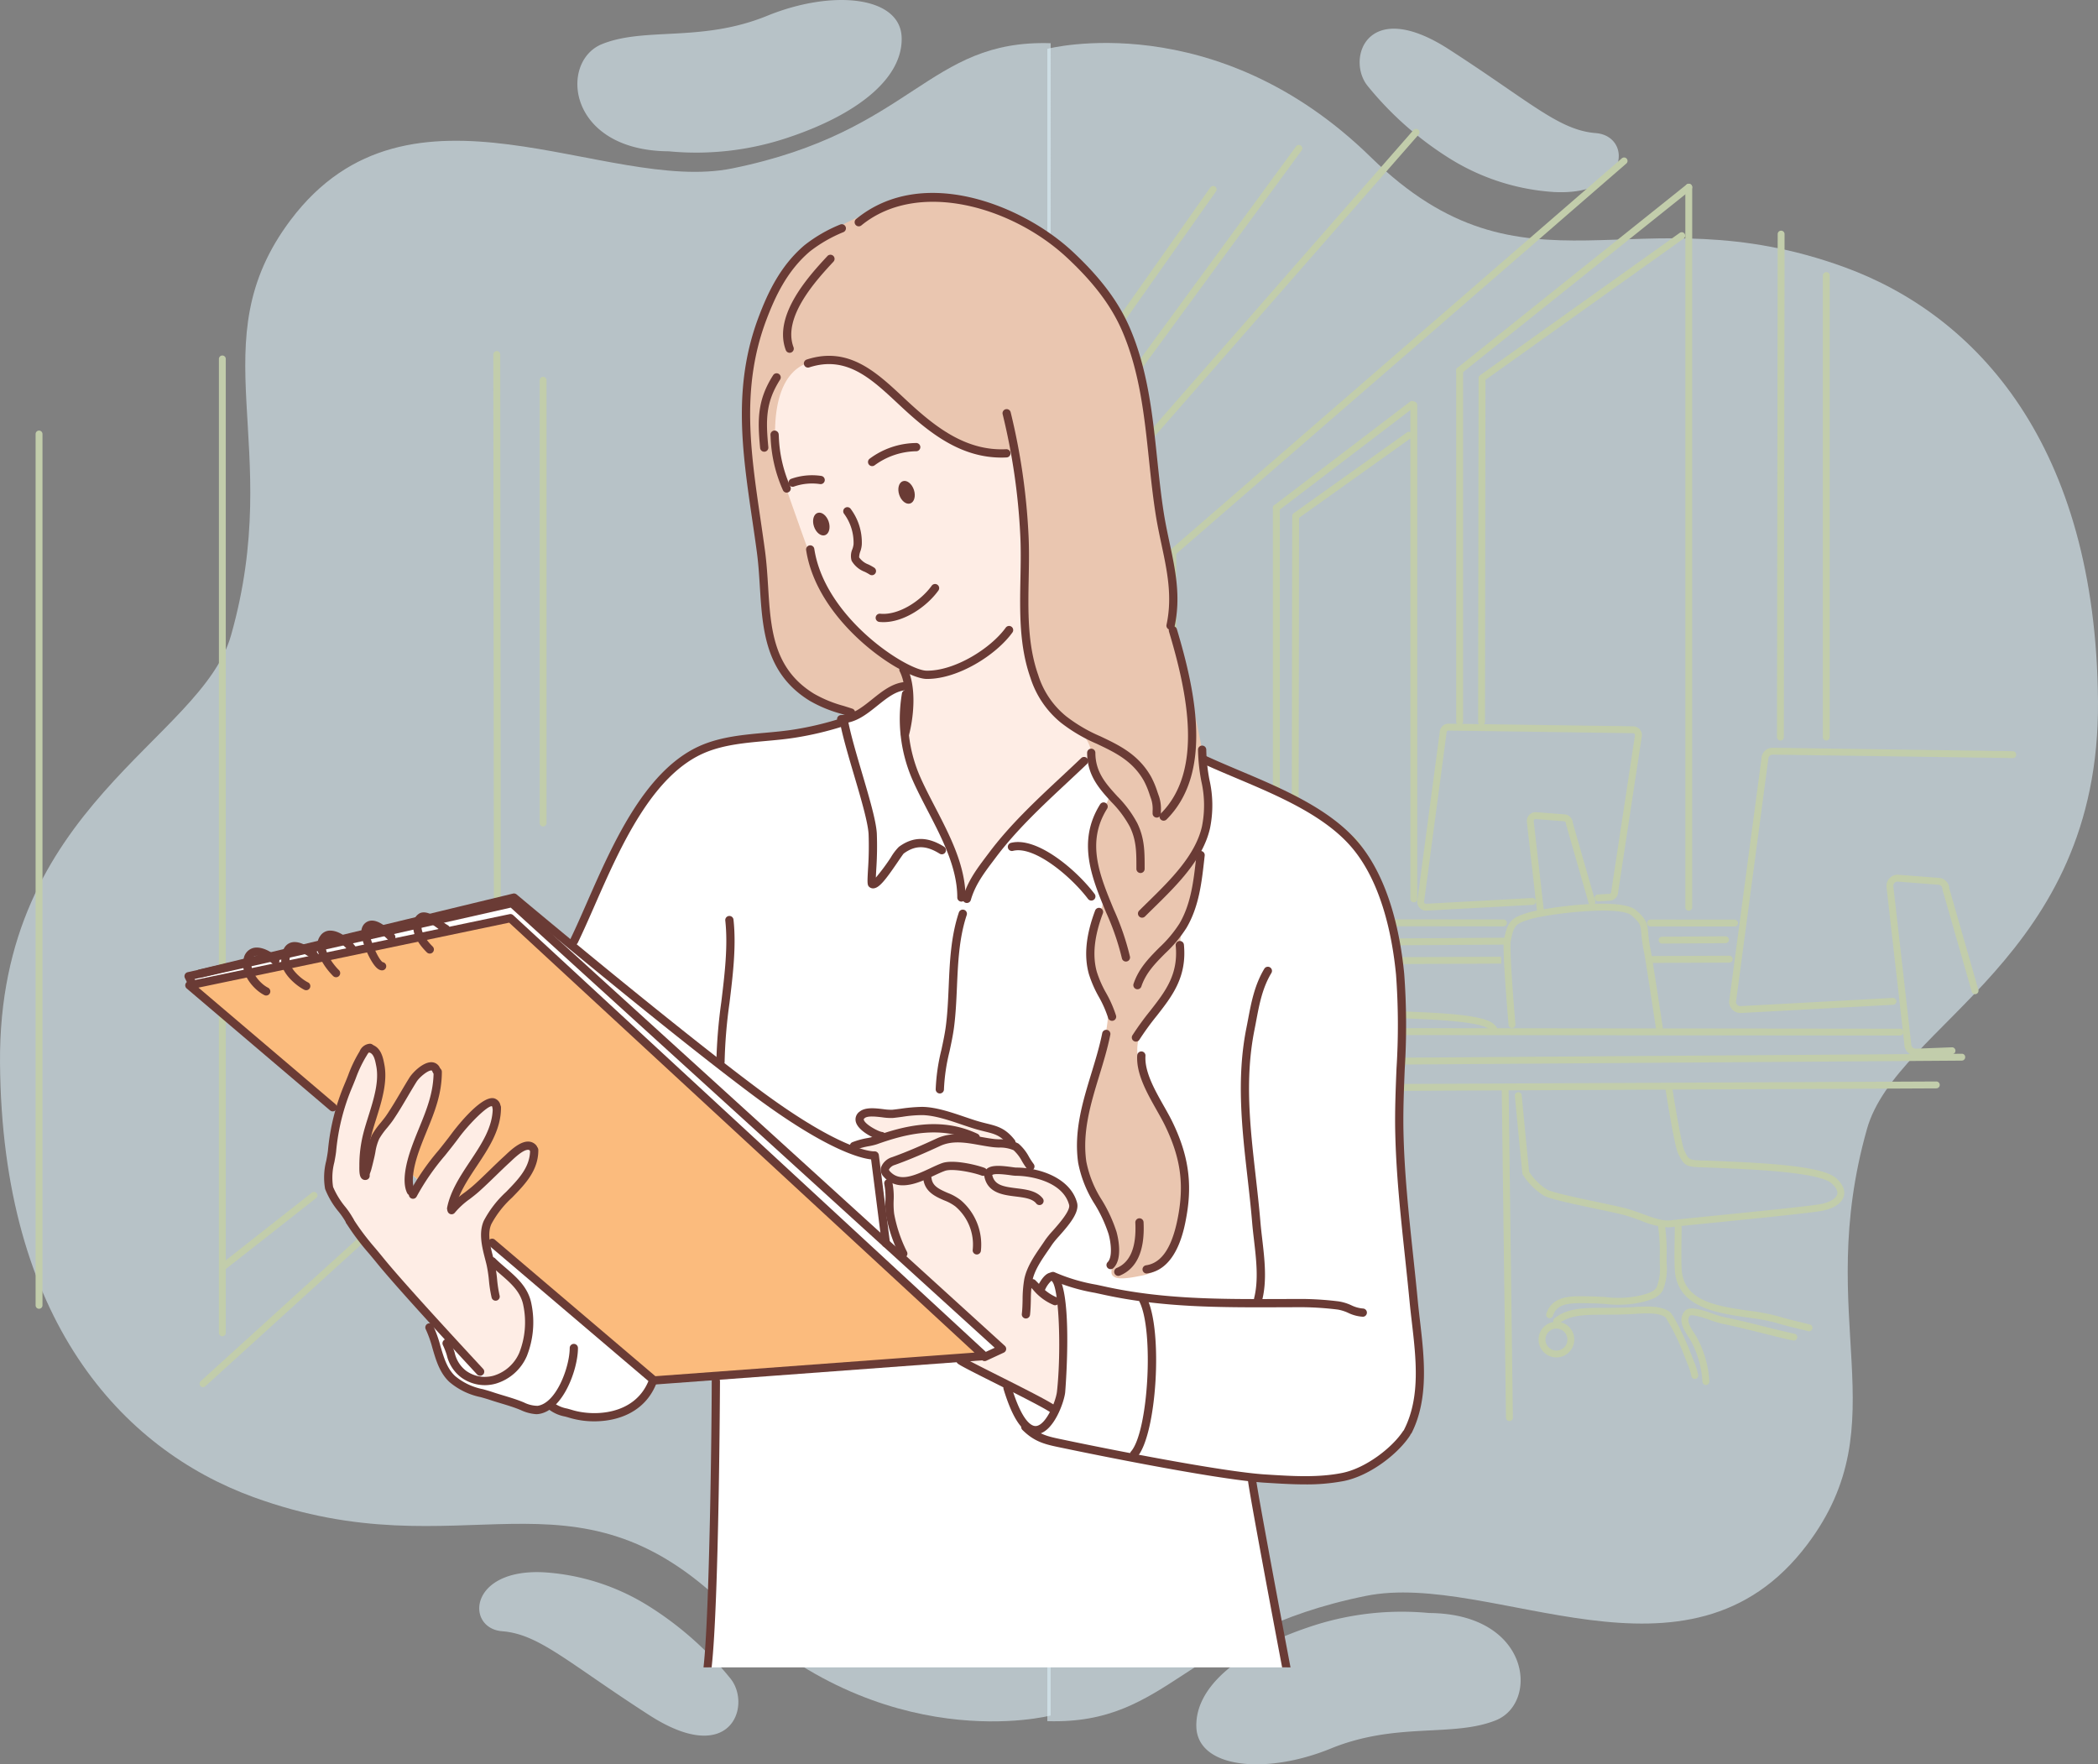 <svg xmlns="http://www.w3.org/2000/svg" width="401.2" height="337.392" viewBox="0 0 401.2 337.392">
  <rect x="0" y="0" width="401.2" height="337.392" fill="#808080" stroke="none"/>
  <g id="Grupo_16451" data-name="Grupo 16451" transform="translate(-4218.513 -3483.811)">
    <g id="Grupo_16322" data-name="Grupo 16322" transform="translate(4218.513 3483.811)">
      <g id="Grupo_16321" data-name="Grupo 16321">
        <g id="Grupo_16318" data-name="Grupo 16318" opacity="0.6">
          <g id="Grupo_16317" data-name="Grupo 16317">
            <path id="Trazado_41908" data-name="Trazado 41908" d="M4419.435,3812.96s-32.093,8.388-61.85-20.706-50.366-6.374-90.62-21.06c-25.188-9.189-48.092-33.948-48.449-83.064s38.477-61.6,44.174-81.72c10.331-36.487-6.279-55.943,11.4-79.437,22.8-30.3,60.215-4.938,84.453-9.864,34.679-7.047,37.312-24.681,60.893-23.942" transform="translate(-4218.513 -3484.905)" fill="#dceef7"/>
            <path id="Trazado_41909" data-name="Trazado 41909" d="M4361.058,3512.747a55.1,55.1,0,0,0,23.228-2.771c12.66-4.295,21.522-11.083,21.3-18.981s-13.167-9.282-25.73-4.157-23.294,2.079-31.556,5.4S4341.6,3512.608,4361.058,3512.747Z" transform="translate(-4233.162 -3483.811)" fill="#dceef7"/>
            <path id="Trazado_41910" data-name="Trazado 41910" d="M4334.773,3824.376a42.773,42.773,0,0,1,20.037,6.511,63.531,63.531,0,0,1,15.571,13.825c4.061,5.114.1,17.065-15.571,6.957s-21.027-15.466-28.094-16.027S4320.248,3823.572,4334.773,3824.376Z" transform="translate(-4230.672 -3523.699)" fill="#dceef7"/>
          </g>
        </g>
        <g id="Grupo_16320" data-name="Grupo 16320" transform="translate(200.278 5.487)" opacity="0.6">
          <g id="Grupo_16319" data-name="Grupo 16319">
            <path id="Trazado_41911" data-name="Trazado 41911" d="M4445.364,3494.237s32.094-8.388,61.85,20.707,50.365,6.373,90.621,21.06c25.188,9.19,48.092,33.948,48.449,83.063s-38.478,61.6-44.174,81.721c-10.331,36.487,6.28,55.943-11.4,79.437-22.8,30.3-60.215,4.938-84.453,9.863-34.679,7.048-37.312,24.682-60.893,23.943" transform="translate(-4445.364 -3490.387)" fill="#dceef7"/>
            <path id="Trazado_41912" data-name="Trazado 41912" d="M4522.171,3833.158a55.1,55.1,0,0,0-23.228,2.771c-12.661,4.295-21.522,11.084-21.3,18.981s13.167,9.283,25.731,4.156,23.294-2.078,31.556-5.4S4541.627,3833.3,4522.171,3833.158Z" transform="translate(-4449.145 -3530.189)" fill="#dceef7"/>
            <path id="Trazado_41913" data-name="Trazado 41913" d="M4550.109,3521.255a42.771,42.771,0,0,1-20.037-6.51,63.556,63.556,0,0,1-15.571-13.825c-4.061-5.114-.1-17.066,15.571-6.957s21.027,15.465,28.094,16.027S4564.635,3522.059,4550.109,3521.255Z" transform="translate(-4453.288 -3490.026)" fill="#dceef7"/>
          </g>
        </g>
      </g>
    </g>
    <g id="Grupo_16450" data-name="Grupo 16450" transform="translate(4225.323 3508.437)">
      <g id="Ñëîé_3" data-name="Ñëîé 3">
        <g id="Grupo_16323" data-name="Grupo 16323" transform="translate(190.553 151.236)">
          <path id="Trazado_41914" data-name="Trazado 41914" d="M4451.284,3688.453a.647.647,0,0,1-.285-.065l-8.565-4.131a.657.657,0,0,1,.571-1.184l8.564,4.131a.657.657,0,0,1-.286,1.25Z" transform="translate(-4442.063 -3683.006)" fill="#c2cdab"/>
        </g>
        <g id="Grupo_16324" data-name="Grupo 16324" transform="translate(199.107 154.695)">
          <path id="Trazado_41915" data-name="Trazado 41915" d="M4452.41,3688.762a.657.657,0,0,1,0-1.315l81.084-.523h0a.657.657,0,0,1,0,1.315l-81.084.523Z" transform="translate(-4451.752 -3686.924)" fill="#c2cdab"/>
        </g>
        <g id="Grupo_16325" data-name="Grupo 16325" transform="translate(310.375 154.421)">
          <path id="Trazado_41916" data-name="Trazado 41916" d="M4578.44,3688.007a.657.657,0,0,1,0-1.315l12.115-.078a.657.657,0,1,1,.008,1.314l-12.115.079Z" transform="translate(-4577.782 -3686.614)" fill="#c2cdab"/>
        </g>
        <g id="Grupo_16326" data-name="Grupo 16326" transform="translate(190.184 153.669)">
          <path id="Trazado_41917" data-name="Trazado 41917" d="M4451.092,3691.812a.642.642,0,0,1-.311-.079l-8.79-4.735a.657.657,0,1,1,.624-1.157l8.79,4.735a.657.657,0,0,1-.312,1.236Z" transform="translate(-4441.645 -3685.762)" fill="#c2cdab"/>
        </g>
        <g id="Grupo_16327" data-name="Grupo 16327" transform="translate(199.107 158.326)">
          <path id="Trazado_41918" data-name="Trazado 41918" d="M4452.41,3692.7a.657.657,0,0,1,0-1.315l80.455-.344.067.657v.657l-4.751.02-75.766.325Z" transform="translate(-4451.752 -3691.037)" fill="#c2cdab"/>
        </g>
        <g id="Grupo_16328" data-name="Grupo 16328" transform="translate(308.422 158.14)">
          <path id="Trazado_41919" data-name="Trazado 41919" d="M4576.229,3692.2a.657.657,0,0,1,0-1.314l14.79-.063h0a.657.657,0,0,1,0,1.314l-14.789.063Z" transform="translate(-4575.571 -3690.826)" fill="#c2cdab"/>
        </g>
        <g id="Grupo_16329" data-name="Grupo 16329" transform="translate(190.345 151.103)">
          <path id="Trazado_41920" data-name="Trazado 41920" d="M4532.176,3684.273h0l-8.549-.01-81.142-.094a.657.657,0,0,1,0-1.315h0l89.693.1a.657.657,0,0,1,0,1.315Z" transform="translate(-4441.827 -3682.855)" fill="#c2cdab"/>
        </g>
        <g id="Grupo_16330" data-name="Grupo 16330" transform="translate(308.159 151.219)">
          <path id="Trazado_41921" data-name="Trazado 41921" d="M4592,3684.317h0l-16.066-.016a.657.657,0,0,1,0-1.314h0L4592,3683a.657.657,0,1,1,0,1.315Z" transform="translate(-4575.272 -3682.987)" fill="#c2cdab"/>
        </g>
        <g id="Grupo_16331" data-name="Grupo 16331" transform="translate(209.596 159.334)">
          <path id="Trazado_41922" data-name="Trazado 41922" d="M4464.554,3743.68a.657.657,0,0,1-.656-.654l-.266-50.186a.658.658,0,0,1,.654-.66h0a.657.657,0,0,1,.657.653l.266,50.187a.658.658,0,0,1-.654.66Z" transform="translate(-4463.632 -3692.179)" fill="#c2cdab"/>
        </g>
        <g id="Grupo_16332" data-name="Grupo 16332" transform="translate(233.893 158.757)">
          <path id="Trazado_41923" data-name="Trazado 41923" d="M4491.941,3705.58a.658.658,0,0,1-.657-.651l-.131-12.74a.657.657,0,0,1,.65-.664h.007a.656.656,0,0,1,.657.65l.132,12.74a.658.658,0,0,1-.65.664Z" transform="translate(-4491.153 -3691.525)" fill="#c2cdab"/>
        </g>
        <g id="Grupo_16333" data-name="Grupo 16333" transform="translate(209.995 210.053)">
          <path id="Trazado_41924" data-name="Trazado 41924" d="M4481.37,3750.942h-16.628a.657.657,0,1,1,0-1.315h16.628a.657.657,0,0,1,0,1.315Z" transform="translate(-4464.084 -3749.627)" fill="#c2cdab"/>
        </g>
        <g id="Grupo_16334" data-name="Grupo 16334" transform="translate(197.647 198.103)">
          <path id="Trazado_41925" data-name="Trazado 41925" d="M4462.837,3748.957a.661.661,0,0,1-.455-.182l-12.081-11.552a.657.657,0,1,1,.908-.95l12.082,11.552a.657.657,0,0,1-.455,1.132Z" transform="translate(-4450.098 -3736.091)" fill="#c2cdab"/>
        </g>
        <g id="Grupo_16335" data-name="Grupo 16335" transform="translate(197.116 158.14)">
          <path id="Trazado_41926" data-name="Trazado 41926" d="M4450.552,3732.37a.656.656,0,0,1-.656-.651l-.4-40.229a.657.657,0,0,1,.651-.664h.006a.657.657,0,0,1,.657.65l.4,40.229a.657.657,0,0,1-.65.665Z" transform="translate(-4449.496 -3690.826)" fill="#c2cdab"/>
        </g>
        <g id="Grupo_16336" data-name="Grupo 16336" transform="translate(190.101 151.052)">
          <path id="Trazado_41927" data-name="Trazado 41927" d="M4442.333,3686.647a.656.656,0,0,1-.655-.625l-.125-2.534a.657.657,0,0,1,1.313-.066l.125,2.536a.658.658,0,0,1-.624.689Z" transform="translate(-4441.551 -3682.797)" fill="#c2cdab"/>
        </g>
        <g id="Grupo_16337" data-name="Grupo 16337" transform="translate(264.198 113.767)">
          <path id="Trazado_41928" data-name="Trazado 41928" d="M4527.213,3676.313a1.709,1.709,0,0,1-1.734-1.7l4.312-32.435a1.677,1.677,0,0,1,1.7-1.613l35.275.5a1.7,1.7,0,0,1,1.69,1.7.6.6,0,0,1-.008.1l-4.545,29.912a1.7,1.7,0,0,1-1.7,1.645l-2.092.114a.657.657,0,0,1-.071-1.313l2.127-.115a.4.4,0,0,0,.42-.387.6.6,0,0,1,.008-.1l4.542-29.894a.386.386,0,0,0-.384-.348l-35.276-.5a.384.384,0,0,0-.376.385l-4.312,32.435a.4.4,0,0,0,.392.3l20.3-1.1a.657.657,0,0,1,.07,1.313l-20.338,1.1Z" transform="translate(-4525.479 -3640.566)" fill="#c2cdab"/>
        </g>
        <g id="Grupo_16338" data-name="Grupo 16338" transform="translate(285.167 130.684)">
          <path id="Trazado_41929" data-name="Trazado 41929" d="M4551.8,3679.026a.657.657,0,0,1-.652-.583l-1.921-16.943a1.713,1.713,0,0,1,1.7-1.774l5.436.417h0a1.687,1.687,0,0,1,1.643,1.6l4.291,14.955a.657.657,0,0,1-1.263.363l-4.313-15.032a.655.655,0,0,1-.026-.182.386.386,0,0,0-.386-.386l-5.435-.418a.383.383,0,0,0-.336.387l1.917,16.868a.656.656,0,0,1-.578.728A.724.724,0,0,1,4551.8,3679.026Z" transform="translate(-4549.23 -3659.727)" fill="#c2cdab"/>
        </g>
        <g id="Grupo_16339" data-name="Grupo 16339" transform="translate(234.138 134.543)">
          <path id="Trazado_41930" data-name="Trazado 41930" d="M4512.4,3681.593a.656.656,0,0,1-.649-.558l-.358-2.349c-.588-3.865-1.1-7.2-1.3-8.2a17.094,17.094,0,0,1-.3-2.171c-.09-1.063-.111-1.315-1.24-2.291-1.575-1.363-11.176-.145-13.412.568-1.707.543-1.97.626-2.361,2.74-.076.413-.1,2.4.623,11.033a.657.657,0,0,1-1.309.109c-.842-10.1-.665-11.066-.605-11.382.481-2.605,1.084-3.063,3.254-3.754,1.66-.528,12.355-2.309,14.669-.31a3.744,3.744,0,0,1,1.692,3.175,15.65,15.65,0,0,0,.278,2.017c.214,1.038.7,4.231,1.315,8.272l.357,2.349a.657.657,0,0,1-.551.749A.617.617,0,0,1,4512.4,3681.593Z" transform="translate(-4491.431 -3664.099)" fill="#c2cdab"/>
        </g>
        <g id="Grupo_16340" data-name="Grupo 16340" transform="translate(255.695 158.661)">
          <path id="Trazado_41931" data-name="Trazado 41931" d="M4539.045,3705.664a.657.657,0,0,1-.53-.266,3.294,3.294,0,0,0-.439-.475c-1.576-1.433-10.425-1.81-14.2-1.971l-1.18-.053c-.592-.028-1.088-.042-1.508-.055-2.325-.068-2.735-.133-3.618-1.987-.215-.452-.605-1.848-1.711-8.679a.657.657,0,1,1,1.3-.211c1.006,6.217,1.426,7.959,1.6,8.324.563,1.183.563,1.183,2.469,1.238.426.013.931.028,1.531.056l1.174.052c6.34.27,13.253.695,15.033,2.312a4.66,4.66,0,0,1,.611.665.657.657,0,0,1-.527,1.048Z" transform="translate(-4515.847 -3691.417)" fill="#c2cdab"/>
        </g>
        <g id="Grupo_16341" data-name="Grupo 16341" transform="translate(235.64 159.656)">
          <path id="Trazado_41932" data-name="Trazado 41932" d="M4495.955,3705.647a.657.657,0,0,1-.478-.206,11.851,11.851,0,0,1-1.243-1.572.66.66,0,0,1-.1-.287s-.467-4.63-1-10.319a.658.658,0,0,1,1.31-.124c.473,5.061.895,9.281.982,10.147a10.6,10.6,0,0,0,1.005,1.249.658.658,0,0,1-.478,1.11Z" transform="translate(-4493.131 -3692.544)" fill="#c2cdab"/>
        </g>
        <g id="Grupo_16342" data-name="Grupo 16342" transform="translate(275.848 19.785)">
          <path id="Trazado_41933" data-name="Trazado 41933" d="M4539.332,3628.4h0a.657.657,0,0,1-.656-.659l.092-65.734a.655.655,0,0,1,.276-.534l38.192-27.241a.657.657,0,1,1,.763,1.07l-37.917,27.044-.091,65.4A.658.658,0,0,1,4539.332,3628.4Z" transform="translate(-4538.675 -3534.115)" fill="#c2cdab"/>
        </g>
        <g id="Grupo_16343" data-name="Grupo 16343" transform="translate(240.211 57.947)">
          <path id="Trazado_41934" data-name="Trazado 41934" d="M4498.967,3652.661h0a.657.657,0,0,1-.656-.659l.083-58.551a.655.655,0,0,1,.275-.534l21.67-15.456a.657.657,0,0,1,.763,1.071l-21.394,15.259-.083,58.216A.657.657,0,0,1,4498.967,3652.661Z" transform="translate(-4498.309 -3577.34)" fill="#c2cdab"/>
        </g>
        <g id="Grupo_16344" data-name="Grupo 16344" transform="translate(216.82 80.909)">
          <path id="Trazado_41935" data-name="Trazado 41935" d="M4472.782,3674.312a.658.658,0,0,1-.658-.654l-.309-69.65a.656.656,0,0,1,.654-.66h0a.657.657,0,0,1,.657.655l.31,69.65a.656.656,0,0,1-.654.66Z" transform="translate(-4471.815 -3603.348)" fill="#c2cdab"/>
        </g>
        <g id="Grupo_16345" data-name="Grupo 16345" transform="translate(35.053 43.384)">
          <path id="Trazado_41936" data-name="Trazado 41936" d="M4266.588,3748.369a.657.657,0,0,1-.657-.657V3561.5a.657.657,0,1,1,1.313,0v186.21A.657.657,0,0,1,4266.588,3748.369Z" transform="translate(-4265.931 -3560.844)" fill="#c2cdab"/>
        </g>
        <g id="Grupo_16346" data-name="Grupo 16346" transform="translate(0 57.712)">
          <path id="Trazado_41937" data-name="Trazado 41937" d="M4226.884,3745.011a.657.657,0,0,1-.657-.657V3577.731a.657.657,0,1,1,1.314,0v166.623A.658.658,0,0,1,4226.884,3745.011Z" transform="translate(-4226.227 -3577.073)" fill="#c2cdab"/>
        </g>
        <g id="Grupo_16347" data-name="Grupo 16347" transform="translate(35.432 203.305)">
          <path id="Trazado_41938" data-name="Trazado 41938" d="M4267.018,3756.77a.657.657,0,0,1-.406-1.174l17.147-13.472a.657.657,0,0,1,.812,1.034l-17.147,13.472A.66.66,0,0,1,4267.018,3756.77Z" transform="translate(-4266.36 -3741.984)" fill="#c2cdab"/>
        </g>
        <g id="Grupo_16348" data-name="Grupo 16348" transform="translate(31.359 212.068)">
          <path id="Trazado_41939" data-name="Trazado 41939" d="M4262.4,3780.48a.657.657,0,0,1-.441-1.143l29.983-27.257a.657.657,0,1,1,.884.972l-29.983,27.256A.653.653,0,0,1,4262.4,3780.48Z" transform="translate(-4261.747 -3751.91)" fill="#c2cdab"/>
        </g>
        <g id="Grupo_16349" data-name="Grupo 16349" transform="translate(87.535 42.511)">
          <path id="Trazado_41940" data-name="Trazado 41940" d="M4326.13,3664.875a.656.656,0,0,1-.657-.656l-.1-103.707a.656.656,0,0,1,.657-.657h0a.658.658,0,0,1,.658.656l.1,103.706a.657.657,0,0,1-.657.658Z" transform="translate(-4325.376 -3559.855)" fill="#c2cdab"/>
        </g>
        <g id="Grupo_16350" data-name="Grupo 16350" transform="translate(96.395 47.432)">
          <path id="Trazado_41941" data-name="Trazado 41941" d="M4336.069,3651.416a.657.657,0,0,1-.657-.658v-84.672a.657.657,0,1,1,1.314,0v84.672A.658.658,0,0,1,4336.069,3651.416Z" transform="translate(-4335.412 -3565.429)" fill="#c2cdab"/>
        </g>
        <g id="Grupo_16351" data-name="Grupo 16351" transform="translate(184.414 3.093)">
          <path id="Trazado_41942" data-name="Trazado 41942" d="M4435.766,3593.647a.645.645,0,0,1-.388-.127.656.656,0,0,1-.142-.918l56.5-77.125a.657.657,0,1,1,1.06.777l-56.5,77.124A.658.658,0,0,1,4435.766,3593.647Z" transform="translate(-4435.109 -3515.208)" fill="#c2cdab"/>
        </g>
        <g id="Grupo_16352" data-name="Grupo 16352" transform="translate(175.544 10.958)">
          <path id="Trazado_41943" data-name="Trazado 41943" d="M4425.719,3594.9a.65.65,0,0,1-.378-.121.656.656,0,0,1-.158-.916l48.97-69.472a.658.658,0,1,1,1.075.758l-48.971,69.472A.656.656,0,0,1,4425.719,3594.9Z" transform="translate(-4425.062 -3524.115)" fill="#c2cdab"/>
        </g>
        <g id="Grupo_16353" data-name="Grupo 16353" transform="translate(193.109)">
          <path id="Trazado_41944" data-name="Trazado 41944" d="M4445.615,3593.285a.656.656,0,0,1-.494-1.089l70.227-80.267a.658.658,0,0,1,.99.866l-5.272,6.025-64.956,74.241A.656.656,0,0,1,4445.615,3593.285Z" transform="translate(-4444.958 -3511.704)" fill="#c2cdab"/>
        </g>
        <g id="Grupo_16354" data-name="Grupo 16354" transform="translate(216.599 5.49)">
          <path id="Trazado_41945" data-name="Trazado 41945" d="M4472.222,3594.254a.658.658,0,0,1-.431-1.154l86.508-75.016a.657.657,0,0,1,.862.993l-86.509,75.016A.653.653,0,0,1,4472.222,3594.254Z" transform="translate(-4471.564 -3517.923)" fill="#c2cdab"/>
        </g>
        <g id="Grupo_16355" data-name="Grupo 16355" transform="translate(157.737 80.452)">
          <path id="Trazado_41946" data-name="Trazado 41946" d="M4405.55,3604.312a.657.657,0,0,1,0-1.314l58.809-.168h0a.657.657,0,0,1,0,1.314l-58.809.168Z" transform="translate(-4404.893 -3602.83)" fill="#c2cdab"/>
        </g>
        <g id="Grupo_16356" data-name="Grupo 16356" transform="translate(333.002 19.485)">
          <path id="Trazado_41947" data-name="Trazado 41947" d="M4604.067,3631.277h0a.657.657,0,0,1-.656-.659l.134-96.186a.657.657,0,0,1,1.314,0v.394l-.134,95.794A.658.658,0,0,1,4604.067,3631.277Z" transform="translate(-4603.411 -3533.775)" fill="#c2cdab"/>
        </g>
        <g id="Grupo_16357" data-name="Grupo 16357" transform="translate(315.475 10.514)">
          <path id="Trazado_41948" data-name="Trazado 41948" d="M4584.217,3662.625a.658.658,0,0,1-.658-.657v-137.7a.657.657,0,0,1,1.314,0v137.7A.657.657,0,0,1,4584.217,3662.625Z" transform="translate(-4583.559 -3523.613)" fill="#c2cdab"/>
        </g>
        <g id="Grupo_16358" data-name="Grupo 16358" transform="translate(341.765 27.411)">
          <path id="Trazado_41949" data-name="Trazado 41949" d="M4613.994,3632.328a.658.658,0,0,1-.657-.658v-88.219a.694.694,0,0,1,.657-.7.623.623,0,0,1,.658.615v88.3A.658.658,0,0,1,4613.994,3632.328Z" transform="translate(-4613.337 -3542.752)" fill="#c2cdab"/>
        </g>
        <g id="Grupo_16359" data-name="Grupo 16359" transform="translate(271.659 10.514)">
          <path id="Trazado_41950" data-name="Trazado 41950" d="M4534.587,3559.98a.657.657,0,0,1-.411-1.17l43.815-35.053a.657.657,0,0,1,.822,1.026L4535,3559.836A.658.658,0,0,1,4534.587,3559.98Z" transform="translate(-4533.93 -3523.613)" fill="#c2cdab"/>
        </g>
        <g id="Grupo_16360" data-name="Grupo 16360" transform="translate(271.659 45.566)">
          <path id="Trazado_41951" data-name="Trazado 41951" d="M4534.587,3631.8a.647.647,0,0,1-.657-.645v-67.18a.657.657,0,1,1,1.314,0v67.156A.668.668,0,0,1,4534.587,3631.8Z" transform="translate(-4533.93 -3563.316)" fill="#c2cdab"/>
        </g>
        <g id="Grupo_16361" data-name="Grupo 16361" transform="translate(262.893 52.173)">
          <path id="Trazado_41952" data-name="Trazado 41952" d="M4524.66,3666.552a.658.658,0,0,1-.657-.658l0-94.438a.657.657,0,0,1,1.314,0l0,94.438A.658.658,0,0,1,4524.66,3666.552Z" transform="translate(-4524 -3570.799)" fill="#c2cdab"/>
        </g>
        <g id="Grupo_16362" data-name="Grupo 16362" transform="translate(236.606 71.857)">
          <path id="Trazado_41953" data-name="Trazado 41953" d="M4494.884,3655.819a.657.657,0,0,1-.658-.657v-61.41a.657.657,0,0,1,1.314,0v61.41A.657.657,0,0,1,4494.884,3655.819Z" transform="translate(-4494.226 -3593.095)" fill="#c2cdab"/>
        </g>
        <g id="Grupo_16363" data-name="Grupo 16363" transform="translate(236.606 52.062)">
          <path id="Trazado_41954" data-name="Trazado 41954" d="M4494.885,3591.782a.657.657,0,0,1-.4-1.179l25.955-19.795a.657.657,0,0,1,.8,1.045l-25.956,19.795A.649.649,0,0,1,4494.885,3591.782Z" transform="translate(-4494.226 -3570.674)" fill="#c2cdab"/>
        </g>
        <g id="Grupo_16364" data-name="Grupo 16364" transform="translate(218.185 172.135)">
          <path id="Trazado_41955" data-name="Trazado 41955" d="M4486.306,3713.92a.664.664,0,0,1-.285-.064l-12.289-5.927a.658.658,0,0,1,.573-1.184l12.288,5.927a.657.657,0,0,1-.286,1.249Z" transform="translate(-4473.36 -3706.678)" fill="#c2cdab"/>
        </g>
        <g id="Grupo_16365" data-name="Grupo 16365" transform="translate(230.458 176.879)">
          <path id="Trazado_41956" data-name="Trazado 41956" d="M4487.919,3714.335a.657.657,0,0,1,0-1.315l137.216-.965a.625.625,0,0,1,.662.652.658.658,0,0,1-.653.662l-137.215.965Z" transform="translate(-4487.262 -3712.052)" fill="#c2cdab"/>
        </g>
        <g id="Grupo_16366" data-name="Grupo 16366" transform="translate(217.656 175.626)">
          <path id="Trazado_41957" data-name="Trazado 41957" d="M4486.029,3718.741a.652.652,0,0,1-.311-.078l-12.61-6.794a.657.657,0,0,1,.623-1.157l12.611,6.794a.657.657,0,0,1-.312,1.235Z" transform="translate(-4472.762 -3710.632)" fill="#c2cdab"/>
        </g>
        <g id="Grupo_16367" data-name="Grupo 16367" transform="translate(230.458 182.184)">
          <path id="Trazado_41958" data-name="Trazado 41958" d="M4487.919,3719.992a.657.657,0,0,1,0-1.314l132.354-.617h0a.657.657,0,0,1,0,1.315l-132.354.617Z" transform="translate(-4487.262 -3718.06)" fill="#c2cdab"/>
        </g>
        <g id="Grupo_16368" data-name="Grupo 16368" transform="translate(217.884 171.943)">
          <path id="Trazado_41959" data-name="Trazado 41959" d="M4611.642,3707.923h0l-137.964-.147a.657.657,0,0,1,0-1.315h0l137.964.148a.657.657,0,1,1,0,1.314Z" transform="translate(-4473.02 -3706.461)" fill="#c2cdab"/>
        </g>
        <g id="Grupo_16369" data-name="Grupo 16369" transform="translate(245.506 183.635)">
          <path id="Trazado_41960" data-name="Trazado 41960" d="M4505.346,3782.711a.657.657,0,0,1-.657-.653l-.382-61.694a.658.658,0,0,1,.653-.661h0a.657.657,0,0,1,.657.653l.382,61.693a.658.658,0,0,1-.653.661Z" transform="translate(-4504.307 -3719.704)" fill="#c2cdab"/>
        </g>
        <g id="Grupo_16370" data-name="Grupo 16370" transform="translate(280.368 182.924)">
          <path id="Trazado_41961" data-name="Trazado 41961" d="M4545.265,3783.1a.659.659,0,0,1-.658-.649l-.813-62.89a.658.658,0,0,1,1.315-.017l.813,62.89a.657.657,0,0,1-.648.666Z" transform="translate(-4543.794 -3718.899)" fill="#c2cdab"/>
        </g>
        <g id="Grupo_16371" data-name="Grupo 16371" transform="translate(228.296 239.889)">
          <path id="Trazado_41962" data-name="Trazado 41962" d="M4491.948,3790.831a.647.647,0,0,1-.449-.179l-6.479-6.094a.657.657,0,0,1,.9-.957l6.478,6.1a.657.657,0,0,1-.45,1.135Z" transform="translate(-4484.813 -3783.421)" fill="#c2cdab"/>
        </g>
        <g id="Grupo_16372" data-name="Grupo 16372" transform="translate(227.6 182.039)">
          <path id="Trazado_41963" data-name="Trazado 41963" d="M4485.254,3776.931a.657.657,0,0,1-.657-.65l-.572-57.721a.657.657,0,0,1,.651-.664h.007a.658.658,0,0,1,.657.651l.572,57.721a.658.658,0,0,1-.651.664Z" transform="translate(-4484.025 -3717.896)" fill="#c2cdab"/>
        </g>
        <g id="Grupo_16373" data-name="Grupo 16373" transform="translate(217.536 171.869)">
          <path id="Trazado_41964" data-name="Trazado 41964" d="M4473.461,3711.329a.657.657,0,0,1-.655-.624l-.179-3.638a.657.657,0,0,1,1.313-.065l.179,3.637a.656.656,0,0,1-.624.689Z" transform="translate(-4472.626 -3706.376)" fill="#c2cdab"/>
        </g>
        <g id="Grupo_16374" data-name="Grupo 16374" transform="translate(323.85 118.375)">
          <path id="Trazado_41965" data-name="Trazado 41965" d="M4595.233,3696.5a2.163,2.163,0,0,1-2.188-2.153l6.184-46.5a2.131,2.131,0,0,1,2.148-2.068l45.917.653a.657.657,0,0,1-.009,1.315h-.01l-45.907-.653a.838.838,0,0,0-.83.84l-6.185,46.5a.838.838,0,0,0,.846.753l29.146-1.573a.657.657,0,0,1,.071,1.313l-29.182,1.574Z" transform="translate(-4593.045 -3645.785)" fill="#c2cdab"/>
        </g>
        <g id="Grupo_16375" data-name="Grupo 16375" transform="translate(353.934 142.646)">
          <path id="Trazado_41966" data-name="Trazado 41966" d="M4632.726,3707.855a2.161,2.161,0,0,1-2.178-2.154l-3.426-30.2a2.167,2.167,0,0,1,2.149-2.227l7.775.6h0a2.142,2.142,0,0,1,2.1,2.052l5.554,19.354a.657.657,0,1,1-1.263.363l-5.577-19.436a.631.631,0,0,1-.026-.181.84.84,0,0,0-.839-.84l-7.776-.6a.834.834,0,0,0-.788.841l3.426,30.2a.866.866,0,0,0,.844.914l6.934-.261a.648.648,0,0,1,.681.631.656.656,0,0,1-.632.682l-6.958.262Z" transform="translate(-4627.121 -3673.276)" fill="#c2cdab"/>
        </g>
        <g id="Grupo_16376" data-name="Grupo 16376" transform="translate(280.717 148.194)">
          <path id="Trazado_41967" data-name="Trazado 41967" d="M4574,3704.079a.656.656,0,0,1-.649-.558l-.528-3.461c-.838-5.5-1.561-10.254-1.858-11.7a24.044,24.044,0,0,1-.427-3.082c-.133-1.579-.169-2-1.878-3.479-2.321-2-16.273-.272-19.515.758-2.563.816-3.006,1.04-3.582,4.152-.112.607-.146,3.48.891,15.907a.657.657,0,0,1-1.31.11c-1.207-14.458-.956-15.812-.874-16.257.668-3.608,1.445-4.2,4.476-5.165,2.687-.855,17.684-3.171,20.773-.5,2.033,1.755,2.175,2.558,2.329,4.362a22.76,22.76,0,0,0,.4,2.927c.3,1.475,1,6.017,1.871,11.764l.527,3.46a.657.657,0,0,1-.55.75A.719.719,0,0,1,4574,3704.079Z" transform="translate(-4544.189 -3679.561)" fill="#c2cdab"/>
        </g>
        <g id="Grupo_16377" data-name="Grupo 16377" transform="translate(282.875 182.788)">
          <path id="Trazado_41968" data-name="Trazado 41968" d="M4575.915,3746.033a16.087,16.087,0,0,1-5.278-1.317c-1-.365-2.028-.742-3.07-1.023-1.174-.317-3.272-.759-5.493-1.227-4.183-.881-8.509-1.794-9.865-2.471a12.822,12.822,0,0,1-4.039-4.013.667.667,0,0,1-.1-.286s-.671-6.641-1.435-14.8a.658.658,0,0,1,1.31-.123c.692,7.413,1.31,13.571,1.417,14.632a11.28,11.28,0,0,0,3.433,3.417c1.206.6,5.833,1.578,9.549,2.361,2.238.472,4.353.918,5.563,1.243,1.1.3,2.157.685,3.181,1.06,2,.73,3.879,1.421,5.5,1.191.98-.14,4.615-.5,9.218-.967,7.5-.752,17.768-1.782,19.567-2.173,1.584-.344,2.7-1.042,2.905-1.819.2-.743-.471-1.546-1.067-2.09-2.334-2.122-15.089-2.668-20.535-2.9l-1.719-.076c-.85-.04-1.563-.061-2.167-.079-3.346-.1-3.754-.191-4.941-2.687-.3-.631-.849-2.609-2.432-12.375a.658.658,0,0,1,1.3-.211c1.451,8.954,2.062,11.48,2.319,12.022.883,1.852.883,1.852,3.793,1.937.611.018,1.332.039,2.191.079l1.713.076c9.036.387,18.884.99,21.363,3.243,1.57,1.429,1.657,2.639,1.453,3.4-.347,1.292-1.767,2.3-3.9,2.762-1.873.408-11.766,1.4-19.715,2.2-4.4.441-8.208.823-9.163.959A6.02,6.02,0,0,1,4575.915,3746.033Z" transform="translate(-4546.634 -3718.745)" fill="#c2cdab"/>
        </g>
        <g id="Grupo_16378" data-name="Grupo 16378" transform="translate(288.869 209.117)">
          <path id="Trazado_41969" data-name="Trazado 41969" d="M4554.08,3766.9a.657.657,0,0,1-.624-.865c1.129-3.388,4.554-3.352,7.306-3.319,1.4.012,2.719.061,4,.146a19.544,19.544,0,0,0,6.872-.353l.221-.063c1.069-.3,2.278-.641,2.712-1.508a9.993,9.993,0,0,0,.575-4.409c0-.269-.007-.531-.007-.786v-.641a34.371,34.371,0,0,0-.312-5.774.657.657,0,1,1,1.3-.215,35.761,35.761,0,0,1,.328,5.992v.638c0,.248,0,.505.008.768a10.946,10.946,0,0,1-.714,5.015c-.692,1.386-2.333,1.849-3.531,2.185l-.217.062a20.861,20.861,0,0,1-7.318.4c-1.273-.084-2.571-.131-3.934-.143-3.133-.033-5.273.112-6.042,2.42A.659.659,0,0,1,4554.08,3766.9Z" transform="translate(-4553.423 -3748.566)" fill="#c2cdab"/>
        </g>
        <g id="Grupo_16379" data-name="Grupo 16379" transform="translate(313.397 209.435)">
          <path id="Trazado_41970" data-name="Trazado 41970" d="M4606.918,3769.432a.677.677,0,0,1-.162-.019q-.819-.207-1.639-.4c-1.406-.341-2.861-.693-4.308-1.139a39.116,39.116,0,0,0-5.549-1.052c-6.1-.878-13.686-1.972-14-9.331-.077-1.766-.051-3.555-.026-5.287.012-.873.025-1.745.025-2.617a.657.657,0,0,1,1.314,0c0,.879-.013,1.757-.025,2.635-.025,1.713-.049,3.484.024,5.212.273,6.269,6.682,7.193,12.879,8.086a40.012,40.012,0,0,1,5.749,1.1c1.409.434,2.843.781,4.23,1.118.553.134,1.1.267,1.651.405a.658.658,0,0,1-.16,1.3Z" transform="translate(-4581.205 -3748.927)" fill="#c2cdab"/>
        </g>
        <g id="Grupo_16380" data-name="Grupo 16380" transform="translate(314.733 225.579)">
          <path id="Trazado_41971" data-name="Trazado 41971" d="M4587.39,3781.858a.657.657,0,0,1-.655-.623,18.632,18.632,0,0,0-2.131-7.659,11.5,11.5,0,0,0-.608-1.012c-.792-1.227-1.778-2.756-.983-4.348.653-1.3,1.994-1.025,2.8-.858l.148.03a19.174,19.174,0,0,1,2.591.78,17.866,17.866,0,0,0,2.421.733c2.4.481,4.869,1.1,7.251,1.7,2,.5,4.079,1.026,6.108,1.463a.657.657,0,1,1-.277,1.284c-2.051-.441-4.136-.966-6.152-1.474-2.368-.595-4.816-1.21-7.19-1.685a19.039,19.039,0,0,1-2.6-.782,17.846,17.846,0,0,0-2.413-.73l-.155-.032c-.929-.192-1.2-.16-1.355.159-.46.921.238,2,.912,3.048a12.357,12.357,0,0,1,.68,1.137,19.894,19.894,0,0,1,2.268,8.178.657.657,0,0,1-.622.69Z" transform="translate(-4582.719 -3767.213)" fill="#c2cdab"/>
        </g>
        <g id="Grupo_16381" data-name="Grupo 16381" transform="translate(290.221 225.219)">
          <path id="Trazado_41972" data-name="Trazado 41972" d="M4582.018,3780.653a.658.658,0,0,1-.636-.5l-.029-.117a12.324,12.324,0,0,0-.752-2.322c-.207-.52-.5-1.263-.944-2.416a40.8,40.8,0,0,0-3.223-6.41c-1.218-.974-4.071-.789-5.773-.68l-.534.034c-1.936.111-3.685.117-5.229.123-3.919.015-6.753.026-8.874,1.723a.658.658,0,0,1-.821-1.028c2.479-1.983,5.5-1.994,9.69-2.01,1.528,0,3.258-.011,5.159-.121l.524-.033c2.018-.127,5.067-.324,6.686.971.836.67,3.17,5.785,3.623,6.959.44,1.148.734,1.886.938,2.4a13.31,13.31,0,0,1,.807,2.487l.029.118a.657.657,0,0,1-.478.8A.666.666,0,0,1,4582.018,3780.653Z" transform="translate(-4554.954 -3766.805)" fill="#c2cdab"/>
        </g>
        <g id="Grupo_16382" data-name="Grupo 16382" transform="translate(287.357 228.128)">
          <path id="Trazado_41973" data-name="Trazado 41973" d="M4555.152,3776.927a3.414,3.414,0,1,1,3.44-3.413A3.431,3.431,0,0,1,4555.152,3776.927Zm0-5.512a2.1,2.1,0,1,0,2.127,2.1A2.115,2.115,0,0,0,4555.152,3771.415Z" transform="translate(-4551.71 -3770.1)" fill="#c2cdab"/>
        </g>
      </g>
      <g id="Ñëîé_4" data-name="Ñëîé 4" transform="translate(29.255 13.128)">
        <path id="Trazado_41974" data-name="Trazado 41974" d="M4421.984,3664.008c-1.823.34-2.868-6.187-3.282-7.4-2.627-7.73-5.736-15.284-8.474-22.976a55.014,55.014,0,0,0-9.388-16.947c-3.429-4.252-6.773-8.4-9.161-13.358-1.4-2.917-5.9-18.081-6.258-20.075-2.226-12.34-2.818-25.8,12.213-31.067a17.2,17.2,0,0,1,6.564-.992c5.057.328,9.287,2.791,13.435,5.5,9.9,6.456,15.734,14.646,20.687,25.266a174.441,174.441,0,0,1,10,27.4c1.84,6.634,4.346,13.465,4.045,20.458-.249,5.8-3.1,10.736-6.334,15.419C4440.184,3653.7,4432.189,3662.1,4421.984,3664.008Z" transform="translate(-4273.991 -3529.454)" fill="#feede5" fill-rule="evenodd"/>
        <path id="Trazado_41975" data-name="Trazado 41975" d="M4347.289,3771.617c2.063-.789,5.51-2.725,6.512-4.731.886-1.771,9.779-16.68,10.658-12.2,3.668,18.725,1.231,55.563.485,65.429h110.645c-2.095-9.79-7.755-36.915-6.049-36.305,5.135,1.833,15.309.749,18.957-.744,7.977-3.263,12.055-8.4,12.489-16.5.384-7.171-1.055-18.777-2.081-25.871-1.121-7.734-2.1-13.961-1.7-21.861.2-3.94.071-10.012.306-13.943a109.671,109.671,0,0,0-.434-18.033,56.9,56.9,0,0,0-1.7-10.61,49.453,49.453,0,0,0-5.616-12.122c-1.347-2.1-4.963-5.094-9.133-7.918a64.845,64.845,0,0,0-15.063-7.287c-1.092-.382-5.1-2.747-6.225-2.425-2.834.81-18.6-1.547-21.036-.328-2.683,1.342-5.767,4.392-9.174,7.8s-5.582,5.975-8.52,9.109a62.694,62.694,0,0,0-4.092,5.837c-.165.234-1.745,3.949-2.391,3.58-1.539-.878-1.649-5.462-1.994-6.768-1.813-6.842-8-14.386-9.262-21.442-.379-2.124.4-5.621.4-7.768,0-1.018.542-2.853-.473-3.487-1.1-.689-3.461.506-4.274,1.069-3.123,2.161-2.494,3.206-10.187,5.912s-14.105,1.5-19.733,2.778c-12.018,2.739-15.335,10.48-21.014,20.375-2.062,3.592-6.823,14.466-8.549,18.166-.6,1.28-.651,16.117-.464,19.883a47.412,47.412,0,0,1-2.853,19.663,41.794,41.794,0,0,1-6.215,10.9c-2.187,2.662-6.016,3.343-6.738,6.957a7.063,7.063,0,0,0,1.094,4.164c.742,1.188,3.742,2.911,4.594,4.089,2.308,3.2,3.194,9.032,1.267,12.525-1.263,2.289-4.124,6.669-7.075,5.03-2.436-1.354-6.519-7.308-8.731-9.128-.884-.728-1.681-1.411-1.772.313-.12,2.266,1.24,7.139,4.291,9.65,3.668,3.02,8.743,3.443,10.97,4.247,6.473,2.333,4.344-.52,8.688,1.219S4344.1,3772.837,4347.289,3771.617Z" transform="translate(-4265.545 -3539.019)" fill="#fff" fill-rule="evenodd"/>
        <path id="Trazado_41976" data-name="Trazado 41976" d="M4441.757,3781.51c-2.215-1.068-4.315-2.532-6.6-3.579a17.128,17.128,0,0,1-2.51-.976,36.446,36.446,0,0,0-2.974-2.138c-1.546-.849-4.642-1.2-5.763-2.7-.15-.2,1.985-.56,3.021-.372,1.174.215,4.63-.87,3.811-2.509s-16.368-15.192-17.8-17.1c-1.867-2.491-2.6-6.615-2.975-9.62-.264-2.114.434-4.405-.743-6.367-1.519-2.531-5.851-.45-6.739-4.182-.333-1.4,2.639-1.63,3.485-1.72.152-.015,1.3-.015,1.3-.325,0-.493-1.294-1.874-1.58-2.091-2.438-1.85-1.068-3.486,4.415-3.207,4.546.231,6.367-.79,9.063.14,3.983,1.373,8.124,2.218,12.083,3.81,3.8,1.528,2.988,2.55,5.344,5.763,2.522,3.439,7.517,3.155,8.645,7.343.46,1.713,0,2.138-1.906,4.694s-6.166,7.043-6.32,9.991c-.169,3.2,5.843,2.777,6.041,5.949.253,4.032.665,8.635.093,12.64-.243,1.7.14,3.114-.6,4.741C4442.347,3780.133,4442.214,3781.729,4441.757,3781.51Z" transform="translate(-4276.126 -3549.743)" fill="#feede5" fill-rule="evenodd"/>
        <path id="Trazado_41977" data-name="Trazado 41977" d="M4400.323,3625.147c-7.2-2.57-13.645-5.778-15.61-13.641-1.625-6.5-1.44-15.516-2.392-22.176-1.369-9.586-2.993-19.121-1.594-28.915,1.389-9.728,4.285-17.785,11.74-24.5,5.867-5.281,16.813-9.046,24.593-9.324,2.431-.087,4.538-.04,10.86,2.091s9.091,4.558,13.675,8.6c10.435,9.208,14,18.527,15.806,32.348.62,4.756,1.057,11.546,1.707,15.855.88,5.838,1.966,9.146,2.7,15.61.208,1.814-.341,5.331-.124,7.87.342,3.991,1.341,4.422,2.035,7.2,1.35,5.4,3.887,15.626,4.505,22.3.557,6.02,0,6.308-.977,11.3-.729,3.719-.364,7.938-1.745,12.15-.324.988-1.871,3.985-2.146,5.38-.533,2.709.267,4.06-.151,5.729-1.464,5.856-5.251,8.566-7.314,12.692-1.569,3.139-.97,5.659.062,8.426,2.03,5.442,6.826,10.917,7.714,17.522.742,5.509.426,15.858-4.358,19.634a9.773,9.773,0,0,1-3.862,1.523c-1.051.2-3.715.776-4.8.234-1.205-.6-.424-1.417-.126-4.812s-1.917-6.987-2.978-9.411c-2.085-4.765-3.773-7.19-3.291-13.955.522-7.3,5.361-16.075,5.106-23.437-.087-2.515-3.283-3.537-3.721-9.476s3.674-9.276,2.563-12a32.12,32.12,0,0,1-1.765-12.575c.142-2.894,4.255-5.5,2.679-7.007-1.758-1.682-1.966-4.2-3.072-8.25-1.261-4.624-6.085-5.274-8.386-9.4a28.589,28.589,0,0,1-3.335-8.083c-1.231-5.256-.895-12.794-.962-20.524-.088-9.852-.516-19.449-2.271-18.883-3.133,1.011-9.344-.517-13.54-3.232-2.584-1.672-7.4-6.453-10.52-9.062-2.13-1.783-4.868-4.4-7.61-4.855a22.937,22.937,0,0,0-6.451-.145c-6.6,1.291-7.552,9.7-7.245,15.218.229,4.14,2,8.844,3.874,14.147,2.073,5.881,4.348,12.347,6.561,16.363,2.327,4.222,4.946,6.306,8.48,9.566,2.422,2.237,5.579,3.479,5.942,5.145s-3.77,3.406-7.453,5.82C4402.3,3624.757,4401.6,3625.6,4400.323,3625.147Z" transform="translate(-4273.517 -3526.574)" fill="#eac6b0" fill-rule="evenodd"/>
        <path id="Trazado_41978" data-name="Trazado 41978" d="M4260.052,3694.814l-.688-1.416,61.829-13.976,93.73,85.242-3.342,1.549Z" transform="translate(-4259.364 -3544.478)" fill="#fff" fill-rule="evenodd"/>
        <path id="Trazado_41979" data-name="Trazado 41979" d="M4261.876,3692.752l60-14.521s28.938,24.287,46.1,37.113,22.886,12.2,22.886,12.2l2.132,16.79Z" transform="translate(-4259.658 -3544.338)" fill="#fff" fill-rule="evenodd"/>
        <path id="Trazado_41980" data-name="Trazado 41980" d="M4260.052,3694.814l-.688-1.416,61.829-13.976,93.73,85.242-3.342,1.549Z" transform="translate(-4259.364 -3544.478)" fill="#fff" fill-rule="evenodd"/>
        <path id="Trazado_41981" data-name="Trazado 41981" d="M4259.533,3695.527l61.389-12.837,90.615,83.728-63.152,4.668Z" transform="translate(-4259.384 -3544.861)" fill="#fff" fill-rule="evenodd"/>
        <path id="Trazado_41982" data-name="Trazado 41982" d="M4259.533,3695.527l61.389-12.837,90.615,83.728-63.152,4.668Z" transform="translate(-4259.384 -3544.861)" fill="#fbbb7d" fill-rule="evenodd"/>
        <path id="Trazado_41983" data-name="Trazado 41983" d="M4319.923,3774.146c-.275-.881-1.667-1.917-2.348-2.543a43.84,43.84,0,0,1-3.812-4.115c-2.3-2.739-5.114-5.145-7.3-7.963-3.02-3.9-5.9-7.975-9.031-11.788-1.456-1.77-2.84-3.577-4.194-5.426-1.048-1.432-2.363-2.81-2.713-4.625a29.576,29.576,0,0,1,.376-12.183c1.089-3.59,2.409-6.392,3.751-9.923.528-1.389,1.505-3.506,3.21-3.87,1.913-.41,1.9,2.462,1.962,3.6.236,4.507-1.31,7.212-2.6,11.456a20.258,20.258,0,0,0-.127,4.71,5.641,5.641,0,0,0,.049,1c.364.138.487-.8.549-1a27.76,27.76,0,0,1,1.458-3.9,33.6,33.6,0,0,1,2.7-4.019c1.5-2.289,2.746-4.716,4.351-6.934.813-1.122,2.132-2.755,3.61-1.861,1.635.988.235,4.609-.022,5.749-1.018,4.516-3.424,8.635-4.478,13.144-.167.719-.859,3.566-.077,4.206.5.408,1.143-.879,1.2-.97.912-1.431,1.9-2.807,2.824-4.232a49.79,49.79,0,0,1,7.166-8.266c.977-.967,2.644-2.965,4.254-2.926a1.317,1.317,0,0,1,1.1.99,8.337,8.337,0,0,1-.36,2.884,33.864,33.864,0,0,1-3.99,7.548,28.824,28.824,0,0,0-3.056,4.406c-.458.974-1.471,3.133-.923,4.24.2.415.95-.247,1.064-.357.788-.755,1.532-1.564,2.26-2.375a61.544,61.544,0,0,1,9.1-8.411c.323-.231,2.289-1.268,2.91-.892,1.237.747-.513,4.411-.824,5.23-1.017,2.672-3.571,4.257-5.351,6.434-.89,1.088-2.493,3.2-2.68,4.667-.616,4.83,1.015,6.849,5.605,10.1,2.764,1.96,2.737,6.281,2.42,9.682-.342,3.688-2,7.076-5.509,7.93C4322.146,3773.618,4320.094,3774.695,4319.923,3774.146Z" transform="translate(-4262.961 -3548.255)" fill="#feede5" fill-rule="evenodd"/>
      </g>
      <g id="Ñëîé_2" data-name="Ñëîé 2" transform="translate(28.466 12.266)">
        <g id="Grupo_16383" data-name="Grupo 16383" transform="translate(118.874 67.416)">
          <path id="Trazado_41984" data-name="Trazado 41984" d="M4416.286,3627.481l-.157,0c-4.516-.062-20.862-10.641-23-24.613a.789.789,0,1,1,1.559-.239c2.027,13.232,17.716,23.224,21.465,23.276,5.41.066,12.288-4.273,15.135-8.22a.788.788,0,1,1,1.278.922C4429.453,3622.919,4422.2,3627.481,4416.286,3627.481Z" transform="translate(-4393.117 -3601.958)" fill="#6a3b35"/>
        </g>
        <g id="Grupo_16384" data-name="Grupo 16384" transform="translate(112.064 45.443)">
          <path id="Trazado_41985" data-name="Trazado 41985" d="M4388.5,3588.938a.789.789,0,0,1-.715-.456,27.264,27.264,0,0,1-2.36-10.194l-.024-.375a.788.788,0,1,1,1.573-.107l.024.381a25.831,25.831,0,0,0,2.216,9.629.789.789,0,0,1-.715,1.121Z" transform="translate(-4385.403 -3577.07)" fill="#6a3b35"/>
        </g>
        <g id="Grupo_16385" data-name="Grupo 16385" transform="translate(125.982 60.106)">
          <path id="Trazado_41986" data-name="Trazado 41986" d="M4406.643,3606.675a.787.787,0,0,1-.438-.133,9.48,9.48,0,0,0-.925-.511,4.879,4.879,0,0,1-2.518-2.124,3.275,3.275,0,0,1,.159-2.241,4.205,4.205,0,0,0,.214-.9,9.312,9.312,0,0,0-1.794-5.809.789.789,0,1,1,1.234-.983,10.719,10.719,0,0,1,2.138,6.8,4.918,4.918,0,0,1-.283,1.354,3.445,3.445,0,0,0-.229,1.134,3.742,3.742,0,0,0,1.792,1.365,10.647,10.647,0,0,1,1.091.607.789.789,0,0,1-.44,1.444Z" transform="translate(-4401.168 -3593.678)" fill="#6a3b35"/>
        </g>
        <g id="Grupo_16386" data-name="Grupo 16386" transform="translate(130.714 47.811)">
          <path id="Trazado_41987" data-name="Trazado 41987" d="M4407.315,3584.184a.788.788,0,0,1-.473-1.419,15.135,15.135,0,0,1,8.957-3,.789.789,0,0,1-.067,1.576,13.746,13.746,0,0,0-7.944,2.691A.783.783,0,0,1,4407.315,3584.184Z" transform="translate(-4406.527 -3579.752)" fill="#6a3b35"/>
        </g>
        <g id="Grupo_16387" data-name="Grupo 16387" transform="translate(115.512 53.999)">
          <path id="Trazado_41988" data-name="Trazado 41988" d="M4390.1,3588.959a.789.789,0,0,1-.325-1.508,11.974,11.974,0,0,1,5.768-.575.789.789,0,1,1-.226,1.561,10.507,10.507,0,0,0-4.894.452A.778.778,0,0,1,4390.1,3588.959Z" transform="translate(-4389.309 -3586.761)" fill="#6a3b35"/>
        </g>
        <g id="Grupo_16388" data-name="Grupo 16388" transform="translate(132.156 74.8)">
          <path id="Trazado_41989" data-name="Trazado 41989" d="M4409.669,3617.6a7.856,7.856,0,0,1-.8-.041.789.789,0,0,1,.165-1.569c3.49.359,7.756-2.425,9.852-5.339a.789.789,0,1,1,1.28.922C4417.984,3614.6,4413.676,3617.6,4409.669,3617.6Z" transform="translate(-4408.16 -3610.322)" fill="#6a3b35"/>
        </g>
        <g id="Grupo_16389" data-name="Grupo 16389" transform="translate(109.821 34.491)">
          <path id="Trazado_41990" data-name="Trazado 41990" d="M4383.907,3579.667a.789.789,0,0,1-.785-.715c-.493-5.285-.585-9.109,2.49-13.923a.788.788,0,1,1,1.329.849c-2.81,4.4-2.724,7.82-2.248,12.927a.789.789,0,0,1-.713.859A.668.668,0,0,1,4383.907,3579.667Z" transform="translate(-4382.862 -3564.665)" fill="#6a3b35"/>
        </g>
        <g id="Grupo_16390" data-name="Grupo 16390" transform="translate(114.463 11.821)">
          <path id="Trazado_41991" data-name="Trazado 41991" d="M4389.388,3557.738a.788.788,0,0,1-.738-.511c-2.514-6.7,4.56-14.323,7.959-17.988a.788.788,0,1,1,1.156,1.073c-3.184,3.433-9.81,10.574-7.638,16.36a.79.79,0,0,1-.462,1.016A.781.781,0,0,1,4389.388,3557.738Z" transform="translate(-4388.121 -3538.987)" fill="#6a3b35"/>
        </g>
        <g id="Grupo_16391" data-name="Grupo 16391" transform="translate(118.434 31.149)">
          <path id="Trazado_41992" data-name="Trazado 41992" d="M4430.424,3580.341c-7.39,0-13.062-4.187-18.1-8.748-.623-.565-1.242-1.143-1.86-1.72-5.007-4.673-9.736-9.088-16.814-6.775a.789.789,0,0,1-.489-1.5c7.963-2.6,13.259,2.343,18.379,7.123.613.572,1.226,1.144,1.843,1.7,5.005,4.533,10.655,8.687,17.939,8.317a.8.8,0,0,1,.827.749.788.788,0,0,1-.748.827C4431.072,3580.333,4430.747,3580.341,4430.424,3580.341Z" transform="translate(-4392.618 -3560.879)" fill="#6a3b35"/>
        </g>
        <path id="Trazado_41993" data-name="Trazado 41993" d="M4394.8,3597.5c-.394-1.176-.083-2.339.692-2.6s1.723.483,2.116,1.659.084,2.339-.692,2.6S4395.191,3598.677,4394.8,3597.5Z" transform="translate(-4274.419 -3533.709)" fill="#6a3b35" fill-rule="evenodd"/>
        <path id="Trazado_41994" data-name="Trazado 41994" d="M4413.263,3590.62c-.388-1.178-.071-2.34.706-2.594s1.72.493,2.107,1.671.07,2.34-.708,2.595S4413.65,3591.8,4413.263,3590.62Z" transform="translate(-4276.583 -3532.905)" fill="#6a3b35" fill-rule="evenodd"/>
        <g id="Grupo_16392" data-name="Grupo 16392" transform="translate(136.699 90.361)">
          <path id="Trazado_41995" data-name="Trazado 41995" d="M4414.4,3641.839a.787.787,0,0,1-.764-.985c.885-3.432,1.35-8.571-.247-11.764a.789.789,0,0,1,1.412-.706c1.79,3.583,1.313,9.169.362,12.863A.789.789,0,0,1,4414.4,3641.839Z" transform="translate(-4413.307 -3627.948)" fill="#6a3b35"/>
        </g>
        <g id="Grupo_16393" data-name="Grupo 16393" transform="translate(73.711 100.507)">
          <path id="Trazado_41996" data-name="Trazado 41996" d="M4342.75,3682.776a.791.791,0,0,1-.71-1.134c1.015-2.091,2.061-4.475,3.169-7,5.064-11.542,11.368-25.908,22.308-30.262,3.723-1.481,7.791-1.849,11.724-2.205,1.851-.167,3.765-.34,5.573-.629a60.338,60.338,0,0,0,8.773-2.069.789.789,0,0,1,.479,1.5,61.892,61.892,0,0,1-9,2.123c-1.861.3-3.8.473-5.678.643-3.821.346-7.773.7-11.284,2.1-10.339,4.114-16.5,18.151-21.447,29.428-1.114,2.539-2.167,4.937-3.193,7.056A.789.789,0,0,1,4342.75,3682.776Z" transform="translate(-4341.961 -3639.44)" fill="#6a3b35"/>
        </g>
        <g id="Grupo_16394" data-name="Grupo 16394" transform="translate(194.343 107.652)">
          <path id="Trazado_41997" data-name="Trazado 41997" d="M4518.239,3777.413a.79.79,0,0,1-.7-1.142c3.086-6.172,2.237-13.467,1.416-20.523-.156-1.341-.309-2.663-.432-3.952-.271-2.842-.575-5.694-.879-8.552-.833-7.82-1.695-15.9-1.856-23.848-.083-4.034.083-8.126.244-12.082a131.61,131.61,0,0,0-.089-17.924c-.707-7.318-2.727-17.452-8.324-24.169-5.2-6.24-14.229-10.053-22.2-13.417-2.237-.945-4.351-1.837-6.361-2.766a.789.789,0,1,1,.663-1.432c1.986.917,4.087,1.8,6.313,2.745,8.132,3.434,17.349,7.326,22.792,13.86,5.856,7.026,7.953,17.489,8.682,25.027a132.854,132.854,0,0,1,.1,18.139c-.16,3.934-.326,8-.244,11.986.161,7.877,1.019,15.928,1.848,23.713.305,2.864.61,5.724.881,8.572.122,1.278.274,2.588.429,3.917.808,6.947,1.724,14.819-1.572,21.411A.788.788,0,0,1,4518.239,3777.413Z" transform="translate(-4478.598 -3647.533)" fill="#6a3b35"/>
        </g>
        <g id="Grupo_16395" data-name="Grupo 16395" transform="translate(165.321 206.346)">
          <path id="Trazado_41998" data-name="Trazado 41998" d="M4505.734,3767.884a7.5,7.5,0,0,1-2.8-.745,7.845,7.845,0,0,0-1.991-.627,59.705,59.705,0,0,0-6.441-.45q-2.193,0-4.368.01c-11.728.042-22.793.079-34.22-2.459-.471-.1-.956-.207-1.448-.312a35.671,35.671,0,0,1-8.3-2.484.788.788,0,1,1,.7-1.411,34.506,34.506,0,0,0,7.923,2.352c.5.106.987.21,1.462.315,11.253,2.5,22.232,2.461,33.872,2.422q2.18-.008,4.374-.01a60.822,60.822,0,0,1,6.616.462,9.039,9.039,0,0,1,2.414.735,6.285,6.285,0,0,0,2.206.627.789.789,0,1,1,0,1.578Z" transform="translate(-4445.726 -3759.322)" fill="#6a3b35"/>
        </g>
        <g id="Grupo_16396" data-name="Grupo 16396" transform="translate(156.605 206.458)">
          <path id="Trazado_41999" data-name="Trazado 41999" d="M4441.969,3790.381c-2.32,0-4.312-2.826-6.082-8.623a.788.788,0,0,1,1.508-.46c2.125,6.964,3.98,7.561,4.7,7.5,1.907-.178,3.79-4.717,4-6.591.851-7.658.428-20.333-1.063-21.184a5.038,5.038,0,0,0-1.263,1.836.789.789,0,0,1-1.407-.716c.676-1.329,1.737-3.05,3.129-2.63,3.936,1.177,2.2,22.654,2.172,22.869-.2,1.822-2.217,7.688-5.419,7.987C4442.15,3790.376,4442.06,3790.381,4441.969,3790.381Z" transform="translate(-4435.853 -3759.448)" fill="#6a3b35"/>
        </g>
        <g id="Grupo_16397" data-name="Grupo 16397" transform="translate(180.809 210.929)">
          <path id="Trazado_42000" data-name="Trazado 42000" d="M4464.058,3795.569a.789.789,0,0,1-.595-1.307c3.314-3.8,4.413-23.049,1.633-28.608a.789.789,0,0,1,1.411-.705c3.1,6.2,1.889,26.058-1.855,30.35A.783.783,0,0,1,4464.058,3795.569Z" transform="translate(-4463.269 -3764.512)" fill="#6a3b35"/>
        </g>
        <g id="Grupo_16398" data-name="Grupo 16398" transform="translate(160.006 235.196)">
          <path id="Trazado_42001" data-name="Trazado 42001" d="M4493.983,3803.773c-2.432,0-4.868-.153-7.266-.3l-.414-.025c-10.035-.628-37.946-6.487-38.227-6.546l-.771-.16c-2.906-.6-5-1.032-7.368-3.394a.789.789,0,0,1,1.116-1.116c2.028,2.028,3.737,2.38,6.571,2.964l.778.163c7.777,1.637,29.767,6,38,6.514l.414.026c4.75.3,9.661.606,14.262-.315,4.547-.909,9.581-4.851,11.638-7.979a.788.788,0,1,1,1.317.865c-2.279,3.47-7.633,7.657-12.646,8.66A37.692,37.692,0,0,1,4493.983,3803.773Z" transform="translate(-4439.707 -3792)" fill="#6a3b35"/>
        </g>
        <g id="Grupo_16399" data-name="Grupo 16399" transform="translate(152.928 186.055)">
          <path id="Trazado_42002" data-name="Trazado 42002" d="M4439.67,3765.529a.715.715,0,0,1-.093-.006.788.788,0,0,1-.69-.876c.106-.887.127-1.775.148-2.715a23.221,23.221,0,0,1,.315-3.888c.451-2.339,1.941-4.505,3.257-6.417.282-.411.559-.812.817-1.205a18.174,18.174,0,0,1,1.38-1.671c1.194-1.352,3.416-3.866,3.126-4.95-1.174-4.388-7.163-5.558-10.166-5.564a9.531,9.531,0,0,1-1.046-.11c-2.039-.277-3.212-.286-3.485-.032.433,1.916,2.043,2.21,4.638,2.532,1.9.236,3.874.48,5.015,1.933a.789.789,0,1,1-1.24.976c-.74-.943-2.309-1.137-3.969-1.343-2.365-.293-5.308-.659-5.951-3.786a1.528,1.528,0,0,1,.355-1.39c.851-.908,2.781-.732,4.848-.454.348.048.708.1.837.1,4.764.01,10.452,2.121,11.687,6.735.508,1.9-1.7,4.4-3.468,6.4a18.323,18.323,0,0,0-1.245,1.5c-.266.4-.548.812-.837,1.231-1.287,1.872-2.619,3.808-3.007,5.822a21.663,21.663,0,0,0-.285,3.627c-.022.935-.044,1.9-.16,2.864A.789.789,0,0,1,4439.67,3765.529Z" transform="translate(-4431.688 -3736.339)" fill="#6a3b35"/>
        </g>
        <g id="Grupo_16400" data-name="Grupo 16400" transform="translate(133.148 179.994)">
          <path id="Trazado_42003" data-name="Trazado 42003" d="M4413.522,3739.252a4.709,4.709,0,0,1-3.665-1.626,1.9,1.9,0,0,1-.518-1.8,3.242,3.242,0,0,1,2.126-1.957c3.069-1.1,5.9-2.366,8.508-3.569,2.834-1.308,5.725-.794,8.521-.294.807.143,1.641.292,2.445.389.281.033.627.049,1,.066a7.119,7.119,0,0,1,3.688.819,8.771,8.771,0,0,1,2.026,2.569,14.61,14.61,0,0,0,.867,1.317.788.788,0,0,1-1.24.974,15.352,15.352,0,0,1-.973-1.471,7.79,7.79,0,0,0-1.619-2.123,6.492,6.492,0,0,0-2.823-.51c-.416-.02-.8-.039-1.113-.077-.85-.1-1.706-.254-2.535-.4-2.673-.479-5.2-.929-7.583.174-2.638,1.217-5.51,2.5-8.636,3.62a1.847,1.847,0,0,0-1.129.857c-.009.035-.036.14.161.359,1.794,1.994,4.325,1.023,7.7-.566.807-.38,1.57-.738,2.279-.992,2.107-.757,6.615.332,8.138.914a.789.789,0,0,1-.561,1.474c-1.592-.607-5.574-1.433-7.045-.9-.638.229-1.367.571-2.139.934C4417.662,3738.25,4415.534,3739.252,4413.522,3739.252Z" transform="translate(-4409.284 -3729.473)" fill="#6a3b35"/>
        </g>
        <g id="Grupo_16401" data-name="Grupo 16401" transform="translate(127.233 178.077)">
          <path id="Trazado_42004" data-name="Trazado 42004" d="M4403.373,3732.273a.789.789,0,0,1-.328-1.506,15.014,15.014,0,0,1,2.954-.813,11.779,11.779,0,0,0,1.191-.277c5.882-2.11,12.836-3.826,19.813-.531a.788.788,0,1,1-.673,1.426c-6.455-3.047-13.028-1.41-18.607.59a11.9,11.9,0,0,1-1.407.339,14.118,14.118,0,0,0-2.615.7A.789.789,0,0,1,4403.373,3732.273Z" transform="translate(-4402.584 -3727.301)" fill="#6a3b35"/>
        </g>
        <g id="Grupo_16402" data-name="Grupo 16402" transform="translate(128.323 174.763)">
          <path id="Trazado_42005" data-name="Trazado 42005" d="M4433.633,3731.134a.785.785,0,0,1-.621-.3c-1.427-1.813-2.577-2.1-4.48-2.567-.569-.141-1.189-.294-1.879-.5-.772-.233-1.6-.514-2.449-.8-2.5-.849-5.328-1.812-7.681-1.831a24.2,24.2,0,0,0-3.75.325c-.576.077-1.152.154-1.727.215a10.82,10.82,0,0,1-2.117-.118c-1.162-.138-2.752-.322-3.331.134-.235.184-.209.273-.19.345.252.9,2.794,2.24,3.49,2.324a.789.789,0,1,1-.188,1.566c-1.024-.124-4.312-1.652-4.82-3.464a1.822,1.822,0,0,1,.734-2.011c1.09-.856,2.9-.647,4.488-.46a9.685,9.685,0,0,0,1.769.116c.56-.058,1.122-.134,1.683-.209a31.89,31.89,0,0,1,3.972-.34c2.606.022,5.565,1.028,8.175,1.917.835.283,1.642.559,2.4.788.662.2,1.255.347,1.8.481,2,.494,3.581.884,5.34,3.124a.789.789,0,0,1-.618,1.277Z" transform="translate(-4403.819 -3723.548)" fill="#6a3b35"/>
        </g>
        <g id="Grupo_16403" data-name="Grupo 16403" transform="translate(133.808 188.598)">
          <path id="Trazado_42006" data-name="Trazado 42006" d="M4413.682,3754.252a.788.788,0,0,1-.691-.408,28.469,28.469,0,0,1-2.62-7.8,17.616,17.616,0,0,1-.108-2.756,12.548,12.548,0,0,0-.208-3.1.788.788,0,1,1,1.534-.365,13.9,13.9,0,0,1,.251,3.488,16.052,16.052,0,0,0,.094,2.512,26.97,26.97,0,0,0,2.44,7.258.789.789,0,0,1-.691,1.17Z" transform="translate(-4410.032 -3739.219)" fill="#6a3b35"/>
        </g>
        <g id="Grupo_16404" data-name="Grupo 16404" transform="translate(141.282 187.675)">
          <path id="Trazado_42007" data-name="Trazado 42007" d="M4428.735,3753.5a.771.771,0,0,1-.1-.007.789.789,0,0,1-.684-.881,9.569,9.569,0,0,0-3.307-8.291,8.467,8.467,0,0,0-2.132-1.162c-1.653-.719-3.71-1.614-4.009-4.105a.789.789,0,1,1,1.566-.189c.179,1.488,1.279,2.068,3.072,2.847a9.7,9.7,0,0,1,2.536,1.416,11.162,11.162,0,0,1,3.839,9.681A.789.789,0,0,1,4428.735,3753.5Z" transform="translate(-4418.498 -3738.173)" fill="#6a3b35"/>
        </g>
        <g id="Grupo_16405" data-name="Grupo 16405" transform="translate(56.715 182.268)">
          <path id="Trazado_42008" data-name="Trazado 42008" d="M4325.494,3761.619a.789.789,0,0,1-.764-.6,24.491,24.491,0,0,1-.514-3.289,24.187,24.187,0,0,0-.452-2.977c-.081-.343-.173-.7-.268-1.067-.582-2.249-1.305-5.047-.243-7.383a20.388,20.388,0,0,1,4.254-5.493c2.354-2.418,4.578-4.7,4.578-7.976a.789.789,0,1,1,1.577,0c0,3.915-2.554,6.538-5.025,9.077a18.947,18.947,0,0,0-3.948,5.046c-.831,1.827-.212,4.222.335,6.335.1.377.191.744.275,1.1a25.852,25.852,0,0,1,.483,3.17,23.309,23.309,0,0,0,.477,3.076.788.788,0,0,1-.573.957A.75.75,0,0,1,4325.494,3761.619Z" transform="translate(-4322.71 -3732.048)" fill="#6a3b35"/>
        </g>
        <g id="Grupo_16406" data-name="Grupo 16406" transform="translate(50.29 181.41)">
          <path id="Trazado_42009" data-name="Trazado 42009" d="M4316.222,3744.982a.789.789,0,0,1-.631-1.262,15.991,15.991,0,0,1,3.169-2.925c.566-.437,1.1-.848,1.589-1.282,1.1-.973,2.169-2.019,3.21-3.029.907-.881,1.844-1.792,2.8-2.66l.2-.188c1.3-1.247,2.979-2.673,4.457-2.552a1.988,1.988,0,0,1,1.46.8.789.789,0,0,1-1.25.962.414.414,0,0,0-.328-.19c-.643-.05-1.734.665-3.245,2.117-.1.093-.175.168-.23.218-.934.85-1.862,1.753-2.76,2.625-1.052,1.022-2.141,2.08-3.261,3.076-.53.47-1.112.919-1.676,1.354a14.886,14.886,0,0,0-2.869,2.621A.789.789,0,0,1,4316.222,3744.982Z" transform="translate(-4315.433 -3731.077)" fill="#6a3b35"/>
        </g>
        <g id="Grupo_16407" data-name="Grupo 16407" transform="translate(50.209 174.167)">
          <path id="Trazado_42010" data-name="Trazado 42010" d="M4316.131,3743.7a.845.845,0,0,1-.155-.015.789.789,0,0,1-.619-.929c.646-3.232,2.551-6.1,4.392-8.871,2.229-3.356,4.335-6.526,4.335-10.224a.788.788,0,1,1,1.576,0c0,4.174-2.337,7.694-4.6,11.1-1.838,2.766-3.574,5.379-4.159,8.308A.79.79,0,0,1,4316.131,3743.7Z" transform="translate(-4315.341 -3722.873)" fill="#6a3b35"/>
        </g>
        <g id="Grupo_16408" data-name="Grupo 16408" transform="translate(42.911 173.099)">
          <path id="Trazado_42011" data-name="Trazado 42011" d="M4307.862,3740.912a.79.79,0,0,1-.706-1.141,46.724,46.724,0,0,1,5.593-8.111c.862-1.078,1.752-2.191,2.579-3.314.054-.073,5.413-7.3,8.058-6.639a1.691,1.691,0,0,1,1.226,1.578.789.789,0,1,1-1.56.234.712.712,0,0,0-.092-.31c-.843-.123-4.311,3.292-6.36,6.074-.846,1.147-1.747,2.272-2.618,3.362a45.5,45.5,0,0,0-5.413,7.832A.79.79,0,0,1,4307.862,3740.912Z" transform="translate(-4307.074 -3721.663)" fill="#6a3b35"/>
        </g>
        <g id="Grupo_16409" data-name="Grupo 16409" transform="translate(42.096 167.269)">
          <path id="Trazado_42012" data-name="Trazado 42012" d="M4307.354,3739.5a.789.789,0,0,1-.707-.436c-1.087-2.176-.184-5.854.765-8.554.482-1.377,1.018-2.687,1.534-3.952,1.415-3.465,2.751-6.739,2.751-10.7a.789.789,0,1,1,1.578,0c0,4.276-1.393,7.688-2.868,11.3-.51,1.249-1.037,2.539-1.507,3.878-1.18,3.363-1.487,6.033-.841,7.327a.79.79,0,0,1-.7,1.141Z" transform="translate(-4306.152 -3715.06)" fill="#6a3b35"/>
        </g>
        <g id="Grupo_16410" data-name="Grupo 16410" transform="translate(33.767 166.235)">
          <path id="Trazado_42013" data-name="Trazado 42013" d="M4297.506,3736.152a.8.8,0,0,1-.27-.048.79.79,0,0,1-.479-.99l.16-.482a.88.88,0,0,1,.091-.187c.056-.157.108-.31.14-.419.175-.621.324-1.248.472-1.876l.081-.338c.076-.318.142-.658.21-1.008a10.837,10.837,0,0,1,.906-3.033,15.462,15.462,0,0,1,1.677-2.339c.4-.492.778-.957,1.091-1.419.957-1.412,1.834-2.9,2.683-4.34.56-.955,1.123-1.909,1.713-2.854s2.684-3.112,4.4-2.918a1.77,1.77,0,0,1,1.5,1.315.789.789,0,1,1-1.5.5c-.079-.237-.148-.245-.187-.25-.664-.06-2.3,1.258-2.88,2.188s-1.137,1.875-1.692,2.817c-.86,1.461-1.75,2.972-2.735,4.425-.352.52-.769,1.033-1.174,1.53a14.29,14.29,0,0,0-1.511,2.091,9.546,9.546,0,0,0-.747,2.586c-.072.373-.143.735-.224,1.073l-.08.336c-.154.65-.309,1.3-.489,1.942-.115.409-.4,1.119-.427,1.2A.789.789,0,0,1,4297.506,3736.152Z" transform="translate(-4296.717 -3713.888)" fill="#6a3b35"/>
        </g>
        <g id="Grupo_16411" data-name="Grupo 16411" transform="translate(33.441 162.842)">
          <path id="Trazado_42014" data-name="Trazado 42014" d="M4297.461,3735.962a.923.923,0,0,1-.493-.142c-.551-.347-.642-1.142-.617-2.489l0-.1a24.613,24.613,0,0,1,.746-6.127c.263-1.054.606-2.147.97-3.3,1.033-3.291,2.1-6.693,1.508-9.665l-.034-.166c-.166-.848-.417-2.129-1.244-2.379a.788.788,0,1,1,.456-1.51c1.736.524,2.126,2.515,2.337,3.584l.031.16c.674,3.369-.508,7.13-1.549,10.447-.356,1.134-.692,2.205-.945,3.213a23.1,23.1,0,0,0-.7,5.745l0,.132a8.3,8.3,0,0,0,.033,1.123.79.79,0,0,1-.064,1.374A.968.968,0,0,1,4297.461,3735.962Z" transform="translate(-4296.348 -3710.046)" fill="#6a3b35"/>
        </g>
        <g id="Grupo_16412" data-name="Grupo 16412" transform="translate(26.679 162.698)">
          <path id="Trazado_42015" data-name="Trazado 42015" d="M4293.593,3744.487a.789.789,0,0,1-.718-.463,16.255,16.255,0,0,0-1.334-1.96,15.742,15.742,0,0,1-2.637-4.413,12.7,12.7,0,0,1,.227-5.416c.125-.673.244-1.31.316-1.926a42.392,42.392,0,0,1,3.186-12.73c.228-.531.444-1.078.662-1.625a25.511,25.511,0,0,1,2.045-4.342c.056-.088.109-.18.164-.274a2.3,2.3,0,0,1,1.945-1.456.789.789,0,1,1,0,1.577c-.164,0-.312.208-.583.672-.064.112-.129.223-.2.327a24.278,24.278,0,0,0-1.909,4.076c-.223.562-.445,1.122-.678,1.666a40.952,40.952,0,0,0-3.069,12.294c-.078.668-.208,1.361-.333,2.031a11.58,11.58,0,0,0-.247,4.744,15.548,15.548,0,0,0,2.375,3.859,15.807,15.807,0,0,1,1.5,2.244.789.789,0,0,1-.717,1.115Z" transform="translate(-4288.689 -3709.882)" fill="#6a3b35"/>
        </g>
        <g id="Grupo_16413" data-name="Grupo 16413" transform="translate(30.826 195.83)">
          <path id="Trazado_42016" data-name="Trazado 42016" d="M4319.1,3777.779a.786.786,0,0,1-.579-.253l-.078-.083c-10.018-10.811-16.448-17.958-19.109-21.245-.476-.589-.964-1.171-1.452-1.756a46.931,46.931,0,0,1-4.385-5.838.788.788,0,1,1,1.352-.811,45.831,45.831,0,0,0,4.243,5.638c.494.591.987,1.18,1.468,1.775,2.639,3.26,9.044,10.381,19.039,21.165l.078.084a.788.788,0,0,1-.578,1.324Z" transform="translate(-4293.387 -3747.41)" fill="#6a3b35"/>
        </g>
        <g id="Grupo_16414" data-name="Grupo 16414" transform="translate(49.341 203.498)">
          <path id="Trazado_42017" data-name="Trazado 42017" d="M4322.464,3780.59a7.776,7.776,0,0,1-4.482-1.443,7.415,7.415,0,0,1-2.8-4.3,14.3,14.3,0,0,0-.743-1.916.788.788,0,1,1,1.41-.705,15.551,15.551,0,0,1,.831,2.123,5.972,5.972,0,0,0,2.2,3.5,6.163,6.163,0,0,0,5.265.924,7.79,7.79,0,0,0,4.9-4.38,15.925,15.925,0,0,0,.769-9.066c-.5-2.62-2.437-4.288-4.49-6.053-.684-.589-1.392-1.2-2.033-1.838a.789.789,0,0,1,1.115-1.116c.6.6,1.253,1.162,1.947,1.758,2.167,1.865,4.408,3.792,5.01,6.955a17.551,17.551,0,0,1-.876,10,9.379,9.379,0,0,1-5.922,5.259A7.875,7.875,0,0,1,4322.464,3780.59Z" transform="translate(-4314.358 -3756.095)" fill="#6a3b35"/>
        </g>
        <g id="Grupo_16415" data-name="Grupo 16415" transform="translate(46.053 216.155)">
          <path id="Trazado_42018" data-name="Trazado 42018" d="M4331.849,3787.817a8.223,8.223,0,0,1-2.978-.792l-.474-.191c-1.06-.413-2.172-.749-3.249-1.073-.687-.207-1.374-.413-2.057-.642-.633-.21-1.258-.388-1.872-.562a13.36,13.36,0,0,1-5.98-2.9c-1.854-1.738-2.558-4.141-3.238-6.467a21.845,21.845,0,0,0-1.285-3.618.789.789,0,0,1,1.411-.706,23.387,23.387,0,0,1,1.388,3.88c.649,2.219,1.263,4.316,2.8,5.76a11.786,11.786,0,0,0,5.333,2.532c.637.18,1.284.364,1.939.584s1.341.425,2.013.627c1.1.333,2.249.678,3.366,1.113.159.062.326.131.5.2a6.022,6.022,0,0,0,2.638.658c3.611-.516,6.145-7.481,6.145-11.056a.789.789,0,1,1,1.578,0c0,4.07-2.847,11.952-7.5,12.618A3.326,3.326,0,0,1,4331.849,3787.817Z" transform="translate(-4310.633 -3770.432)" fill="#6a3b35"/>
        </g>
        <g id="Grupo_16416" data-name="Grupo 16416" transform="translate(69.232 226.824)">
          <path id="Trazado_42019" data-name="Trazado 42019" d="M4346.025,3790.6a16.438,16.438,0,0,1-4.8-.693c-.249-.078-.518-.151-.8-.226a7.214,7.214,0,0,1-3.308-1.531.789.789,0,0,1,1.115-1.116,6.161,6.161,0,0,0,2.6,1.125c.3.08.588.159.855.242,4.228,1.322,11.942,1.021,14.655-5.407a.789.789,0,1,1,1.453.613C4355.571,3788.9,4350.482,3790.6,4346.025,3790.6Z" transform="translate(-4336.888 -3782.516)" fill="#6a3b35"/>
        </g>
        <g id="Grupo_16417" data-name="Grupo 16417" transform="translate(136.828 95.064)">
          <path id="Trazado_42020" data-name="Trazado 42020" d="M4425.2,3673.736a.789.789,0,0,1-.789-.789c0-5.683-2.883-11.241-5.672-16.617-1.063-2.053-2.069-3.991-2.918-5.932a29.127,29.127,0,0,1-2-16.446.789.789,0,0,1,1.563.223,27.6,27.6,0,0,0,1.879,15.591c.828,1.892,1.822,3.808,2.874,5.837,2.875,5.543,5.848,11.276,5.848,17.344A.789.789,0,0,1,4425.2,3673.736Z" transform="translate(-4413.453 -3633.275)" fill="#6a3b35"/>
        </g>
        <g id="Grupo_16418" data-name="Grupo 16418" transform="translate(148.824 107.848)">
          <path id="Trazado_42021" data-name="Trazado 42021" d="M4427.829,3675.69a.8.8,0,0,1-.217-.03.788.788,0,0,1-.542-.975c.9-3.17,2.691-5.541,4.582-8.05l.454-.6c4-5.327,8.975-9.976,13.791-14.473,1.278-1.192,2.552-2.383,3.809-3.584a.789.789,0,0,1,1.091,1.14c-1.261,1.206-2.542,2.4-3.823,3.6-4.766,4.449-9.693,9.05-13.6,14.265l-.457.607c-1.8,2.389-3.5,4.646-4.325,7.533A.789.789,0,0,1,4427.829,3675.69Z" transform="translate(-4427.04 -3647.755)" fill="#6a3b35"/>
        </g>
        <g id="Grupo_16419" data-name="Grupo 16419" transform="translate(124.797 93.514)">
          <path id="Trazado_42022" data-name="Trazado 42022" d="M4400.613,3639.426a.789.789,0,0,1,0-1.578c2.163,0,4-1.472,5.946-3.031,2.024-1.622,4.117-3.3,6.714-3.3a.788.788,0,1,1,0,1.577c-2.044,0-3.833,1.435-5.728,2.952C4405.473,3637.709,4403.33,3639.426,4400.613,3639.426Z" transform="translate(-4399.825 -3631.519)" fill="#6a3b35"/>
        </g>
        <g id="Grupo_16420" data-name="Grupo 16420" transform="translate(125.395 100.583)">
          <path id="Trazado_42023" data-name="Trazado 42023" d="M4406.8,3671.936a1.119,1.119,0,0,1-.674-.221c-.472-.354-.45-.765-.306-3.44a63.75,63.75,0,0,0,.111-6.73c-.13-2.279-1.474-6.837-2.774-11.244-1.03-3.494-2.1-7.107-2.642-9.832a.789.789,0,0,1,1.547-.309c.531,2.656,1.586,6.235,2.607,9.695,1.387,4.7,2.7,9.14,2.837,11.6a65.277,65.277,0,0,1-.111,6.9c-.027.515-.058,1.064-.074,1.517a38.868,38.868,0,0,0,2.854-3.837,10.063,10.063,0,0,1,1.545-2.04c2.727-2,5.471-2.012,8.636-.033a.788.788,0,1,1-.836,1.337c-2.615-1.634-4.668-1.643-6.867-.033-.136.133-.711.977-1.172,1.656-2.255,3.312-3.437,4.819-4.478,4.992A1.137,1.137,0,0,1,4406.8,3671.936Zm.523-1.121Z" transform="translate(-4400.502 -3639.526)" fill="#6a3b35"/>
        </g>
        <g id="Grupo_16421" data-name="Grupo 16421" transform="translate(157.479 124.127)">
          <path id="Trazado_42024" data-name="Trazado 42024" d="M4452.784,3677.392a.79.79,0,0,1-.63-.313c-3.321-4.394-10.322-10.2-14.331-9.2a.789.789,0,1,1-.381-1.53c4.919-1.226,12.44,5.108,15.97,9.779a.788.788,0,0,1-.627,1.265Z" transform="translate(-4436.844 -3666.194)" fill="#6a3b35"/>
        </g>
        <g id="Grupo_16422" data-name="Grupo 16422" transform="translate(143.657 137.047)">
          <path id="Trazado_42025" data-name="Trazado 42025" d="M4421.976,3715.993a.789.789,0,0,1-.789-.789,36.9,36.9,0,0,1,1.09-7.549c.342-1.59.664-3.093.854-4.565.322-2.491.435-5.1.545-7.616.2-4.682.417-9.524,1.943-14.1a.788.788,0,0,1,1.5.5c-1.458,4.372-1.664,9.1-1.864,13.677-.112,2.551-.227,5.191-.557,7.749-.2,1.538-.543,3.142-.876,4.694a35.753,35.753,0,0,0-1.055,7.218A.789.789,0,0,1,4421.976,3715.993Z" transform="translate(-4421.187 -3680.827)" fill="#6a3b35"/>
        </g>
        <g id="Grupo_16423" data-name="Grupo 16423" transform="translate(202.007 147.997)">
          <path id="Trazado_42026" data-name="Trazado 42026" d="M4490.594,3757.539a.776.776,0,0,1-.193-.024.787.787,0,0,1-.573-.956c.859-3.434.407-7.326-.03-11.09-.134-1.159-.268-2.3-.359-3.414-.242-2.9-.574-5.829-.895-8.664-1.046-9.25-2.128-18.816-.2-28.458.109-.547.213-1.095.317-1.64.613-3.243,1.248-6.595,3.1-9.68a.789.789,0,1,1,1.353.811c-1.708,2.845-2.289,5.914-2.9,9.162-.1.551-.209,1.1-.319,1.656-1.88,9.4-.86,18.42.221,27.97.322,2.847.655,5.791.9,8.71.092,1.095.222,2.221.356,3.364.453,3.9.921,7.94-.007,11.655A.789.789,0,0,1,4490.594,3757.539Z" transform="translate(-4487.28 -3693.23)" fill="#6a3b35"/>
        </g>
        <g id="Grupo_16424" data-name="Grupo 16424" transform="translate(101.715 138.253)">
          <path id="Trazado_42027" data-name="Trazado 42027" d="M4374.47,3710.882a.789.789,0,0,1-.789-.789,97.956,97.956,0,0,1,.944-11.426c.641-5.272,1.3-10.724.76-15.6a.789.789,0,0,1,1.568-.175c.561,5.054-.111,10.6-.763,15.961a95.264,95.264,0,0,0-.932,11.235A.79.79,0,0,1,4374.47,3710.882Z" transform="translate(-4373.681 -3682.194)" fill="#6a3b35"/>
        </g>
        <g id="Grupo_16425" data-name="Grupo 16425" transform="translate(0.15 137.903)">
          <path id="Trazado_42028" data-name="Trazado 42028" d="M4348.28,3771.77a.788.788,0,0,1-.511-.188l-30.98-26.346a.789.789,0,0,1,1.022-1.2l30.733,26.136,61.018-4.511-88.982-82.219-59.414,12.424,26.219,22.3a.789.789,0,0,1-1.022,1.2l-27.445-23.339a.789.789,0,0,1,.35-1.373l61.388-12.837a.789.789,0,0,1,.7.192l90.614,83.728a.789.789,0,0,1-.477,1.366l-63.151,4.668Z" transform="translate(-4258.641 -3681.797)" fill="#6a3b35"/>
        </g>
        <g id="Grupo_16426" data-name="Grupo 16426" transform="translate(11.199 144.31)">
          <path id="Trazado_42029" data-name="Trazado 42029" d="M4275.581,3698.228a.779.779,0,0,1-.35-.083c-2.1-1.044-4.711-4.149-3.936-7.038a2.521,2.521,0,0,1,1.781-1.965c1.676-.446,3.8.89,4.824,1.9a.789.789,0,0,1-1.111,1.119c-.9-.888-2.472-1.717-3.3-1.5-.13.035-.474.128-.667.852-.523,1.946,1.527,4.427,3.114,5.216a.789.789,0,0,1-.352,1.495Z" transform="translate(-4271.155 -3689.054)" fill="#6a3b35"/>
        </g>
        <g id="Grupo_16427" data-name="Grupo 16427" transform="translate(18.505 143.256)">
          <path id="Trazado_42030" data-name="Trazado 42030" d="M4284.187,3697.068a.78.78,0,0,1-.351-.083c-1.6-.795-4.533-3.285-4.4-5.708.09-1.66.576-2.7,1.488-3.169,1.478-.764,3.381.429,4.517,1.143.233.146.427.271.568.342a.788.788,0,1,1-.7,1.411c-.175-.086-.418-.237-.7-.417-.739-.464-2.276-1.427-2.952-1.078-.352.182-.584.857-.638,1.853-.079,1.438,2.072,3.486,3.528,4.21a.789.789,0,0,1-.351,1.5Z" transform="translate(-4279.43 -3687.861)" fill="#6a3b35"/>
        </g>
        <g id="Grupo_16428" data-name="Grupo 16428" transform="translate(25.382 141.067)">
          <path id="Trazado_42031" data-name="Trazado 42031" d="M4290.828,3694.3a.792.792,0,0,1-.557-.229c-1.745-1.734-4.222-5.316-2.427-7.739a2.252,2.252,0,0,1,2.044-.942c1.9.089,4.036,2,4.846,3.338a.788.788,0,1,1-1.35.815c-.679-1.123-2.423-2.524-3.57-2.578a.747.747,0,0,0-.7.305c-1.008,1.362.721,4.142,2.272,5.681a.789.789,0,0,1-.556,1.348Z" transform="translate(-4287.22 -3685.381)" fill="#6a3b35"/>
        </g>
        <g id="Grupo_16429" data-name="Grupo 16429" transform="translate(33.832 139.153)">
          <path id="Trazado_42032" data-name="Trazado 42032" d="M4300.761,3692.73c-.626,0-1.215-.488-1.909-1.583-.977-1.538-2.589-5.2-1.89-6.689a1.989,1.989,0,0,1,1.487-1.213c1.17-.21,2.669.623,4.566,2.532l.063.063a.789.789,0,0,1-1.114,1.117l-.068-.067c-2.135-2.146-3.021-2.121-3.178-2.091-.056.009-.189.032-.33.33-.359.865,1.537,5.459,2.478,6.031a.789.789,0,0,1-.106,1.57Zm.139-1.552Zm-.139-.027h0Z" transform="translate(-4296.791 -3683.213)" fill="#6a3b35"/>
        </g>
        <g id="Grupo_16430" data-name="Grupo 16430" transform="translate(43.74 137.581)">
          <path id="Trazado_42033" data-name="Trazado 42033" d="M4311.181,3689.313a.785.785,0,0,1-.555-.229c-1.92-1.9-2.811-3.8-2.575-5.482a2.335,2.335,0,0,1,1.258-2.025c1.324-.559,2.968.645,4.289,1.611a9.541,9.541,0,0,0,1.018.692.789.789,0,0,1-.7,1.413,9.871,9.871,0,0,1-1.247-.832c-.671-.491-2.243-1.635-2.744-1.432-.1.042-.238.274-.31.791-.207,1.479,1.041,3.071,2.124,4.145a.789.789,0,0,1-.556,1.349Z" transform="translate(-4308.013 -3681.433)" fill="#6a3b35"/>
        </g>
        <g id="Grupo_16431" data-name="Grupo 16431" transform="translate(0 135.017)">
          <path id="Trazado_42034" data-name="Trazado 42034" d="M4411.478,3766.9a.789.789,0,0,1-.334-1.5l2.265-1.049-92.547-84.167-60.458,13.667.253.52a.789.789,0,0,1-1.418.69l-.688-1.416a.789.789,0,0,1,.536-1.114l61.829-13.977a.791.791,0,0,1,.7.186l93.731,85.242a.789.789,0,0,1-.2,1.3l-3.342,1.549A.791.791,0,0,1,4411.478,3766.9Z" transform="translate(-4258.47 -3678.528)" fill="#6a3b35"/>
        </g>
        <g id="Grupo_16432" data-name="Grupo 16432" transform="translate(106.592 5.99)">
          <path id="Trazado_42035" data-name="Trazado 42035" d="M4400.082,3626.564a.8.8,0,0,1-.25-.041c-.558-.185-1.105-.356-1.646-.526a25.051,25.051,0,0,1-6.026-2.494c-8.483-5.221-9-13.6-9.509-21.7-.137-2.206-.279-4.485-.576-6.7-.281-2.1-.587-4.179-.888-6.231-1.93-13.155-3.753-25.579,1.227-38.761,1.724-4.566,4.114-9.767,8.766-13.72a28.06,28.06,0,0,1,6.809-3.945.789.789,0,1,1,.653,1.437,26.763,26.763,0,0,0-6.441,3.71c-4.378,3.72-6.658,8.7-8.312,13.075-4.835,12.8-3.042,25.029-1.142,37.975.3,2.06.607,4.141.891,6.251.3,2.266.448,4.575.587,6.808.5,8.053.974,15.659,8.761,20.452a23.782,23.782,0,0,0,5.67,2.332c.549.172,1.106.346,1.674.535a.789.789,0,0,1-.25,1.537Z" transform="translate(-4379.205 -3532.382)" fill="#6a3b35"/>
        </g>
        <g id="Grupo_16433" data-name="Grupo 16433" transform="translate(128.153)">
          <path id="Trazado_42036" data-name="Trazado 42036" d="M4464.043,3609.133a.815.815,0,0,1-.166-.018.789.789,0,0,1-.607-.937c1.159-5.4.12-10.278-.978-15.439-.388-1.818-.788-3.7-1.09-5.619-.551-3.483-.925-7.058-1.288-10.517-.867-8.276-1.765-16.833-5.135-24.628-2.067-4.778-5.424-9.232-10.562-14.016-10.532-9.805-28.552-14.946-39.3-6.15a.788.788,0,1,1-1-1.221c12.738-10.422,31.865-2.639,41.376,6.216,5.3,4.939,8.778,9.561,10.935,14.545,3.466,8.016,4.375,16.7,5.256,25.09.361,3.437.732,6.993,1.276,10.434.3,1.881.693,3.739,1.076,5.537,1.135,5.33,2.206,10.364.978,16.1A.789.789,0,0,1,4464.043,3609.133Z" transform="translate(-4403.626 -3525.597)" fill="#6a3b35"/>
        </g>
        <g id="Grupo_16434" data-name="Grupo 16434" transform="translate(156.426 41.321)">
          <path id="Trazado_42037" data-name="Trazado 42037" d="M4465.147,3650.536a.79.79,0,0,1-.789-.789l0-.431a6.14,6.14,0,0,0-.249-2.245c-.1-.286-.2-.575-.3-.863a16.207,16.207,0,0,0-1.115-2.7c-2.172-3.842-5.5-5.419-9.015-7.089a30.924,30.924,0,0,1-6.852-4.029A18.164,18.164,0,0,1,4441,3623.8c-2.16-6.1-2.035-12.655-1.913-19,.054-2.8.109-5.7-.043-8.46a121.7,121.7,0,0,0-3.365-22.966.789.789,0,0,1,1.53-.382,123.076,123.076,0,0,1,3.409,23.261c.157,2.818.1,5.747.046,8.578-.118,6.2-.241,12.61,1.824,18.439a16.487,16.487,0,0,0,5.355,7.9,29.668,29.668,0,0,0,6.518,3.817c3.585,1.7,7.294,3.46,9.711,7.736a17.663,17.663,0,0,1,1.232,2.961c.1.281.193.562.295.839a7.561,7.561,0,0,1,.344,2.8l0,.416A.789.789,0,0,1,4465.147,3650.536Z" transform="translate(-4435.65 -3572.4)" fill="#6a3b35"/>
        </g>
        <g id="Grupo_16435" data-name="Grupo 16435" transform="translate(186.458 82.838)">
          <path id="Trazado_42038" data-name="Trazado 42038" d="M4470.457,3656.634a.789.789,0,0,1-.558-1.347c8.2-8.2,5.145-22.927,1.57-34.844a.789.789,0,0,1,1.511-.454c3.7,12.337,6.823,27.625-1.965,36.414A.787.787,0,0,1,4470.457,3656.634Z" transform="translate(-4469.667 -3619.427)" fill="#6a3b35"/>
        </g>
        <g id="Grupo_16436" data-name="Grupo 16436" transform="translate(172.62 106.247)">
          <path id="Trazado_42039" data-name="Trazado 42039" d="M4464.2,3669.75a.789.789,0,0,1-.789-.789v-.288c0-2.891,0-5.176-1.248-7.76a20.488,20.488,0,0,0-3.566-4.779c-2.266-2.484-4.609-5.053-4.609-9.4a.789.789,0,0,1,1.577,0c0,3.739,2.039,5.974,4.2,8.341a21.73,21.73,0,0,1,3.821,5.155c1.405,2.911,1.4,5.477,1.4,8.448v.287A.79.79,0,0,1,4464.2,3669.75Z" transform="translate(-4453.993 -3645.941)" fill="#6a3b35"/>
        </g>
        <g id="Grupo_16437" data-name="Grupo 16437" transform="translate(182.336 105.658)">
          <path id="Trazado_42040" data-name="Trazado 42040" d="M4465.787,3678.211a.789.789,0,0,1-.558-1.347c.542-.541,1.1-1.092,1.678-1.655,4.251-4.167,9.071-8.891,10.332-14.451a20.58,20.58,0,0,0-.128-8.665,34.776,34.776,0,0,1-.627-6.03.789.789,0,0,1,1.577,0,33.583,33.583,0,0,0,.606,5.769,21.86,21.86,0,0,1,.11,9.276c-1.363,6.011-6.358,10.908-10.765,15.229-.57.559-1.129,1.106-1.667,1.644A.789.789,0,0,1,4465.787,3678.211Z" transform="translate(-4464.999 -3645.274)" fill="#6a3b35"/>
        </g>
        <g id="Grupo_16438" data-name="Grupo 16438" transform="translate(172.777 116.553)">
          <path id="Trazado_42041" data-name="Trazado 42041" d="M4461.428,3688.048a.791.791,0,0,1-.773-.634,48.359,48.359,0,0,0-2.981-8.672c-2.776-6.693-5.646-13.615-1.184-20.757a.789.789,0,0,1,1.339.836c-4.034,6.453-1.442,12.7,1.3,19.317a49.447,49.447,0,0,1,3.072,8.966.789.789,0,0,1-.619.928A.778.778,0,0,1,4461.428,3688.048Z" transform="translate(-4454.171 -3657.615)" fill="#6a3b35"/>
        </g>
        <g id="Grupo_16439" data-name="Grupo 16439" transform="translate(181.453 125.827)">
          <path id="Trazado_42042" data-name="Trazado 42042" d="M4464.788,3694.579a.775.775,0,0,1-.25-.042.789.789,0,0,1-.5-1c.988-2.964,3-4.991,4.948-6.952a23.859,23.859,0,0,0,3.809-4.537c2.241-3.791,2.736-8.291,3.216-12.642l.065-.589a.789.789,0,0,1,1.568.175l-.065.587c-.5,4.517-1.014,9.189-3.427,13.271a25.042,25.042,0,0,1-4.046,4.845c-1.9,1.917-3.7,3.727-4.571,6.339A.788.788,0,0,1,4464.788,3694.579Z" transform="translate(-4463.998 -3668.12)" fill="#6a3b35"/>
        </g>
        <g id="Grupo_16440" data-name="Grupo 16440" transform="translate(172.436 136.722)">
          <path id="Trazado_42043" data-name="Trazado 42043" d="M4458.733,3702.061a.789.789,0,0,1-.759-.573,21.335,21.335,0,0,0-1.774-4.018,22.262,22.262,0,0,1-1.908-4.381c-.956-3.455-.562-7.418,1.2-12.118a.789.789,0,1,1,1.477.555c-1.641,4.375-2.02,8.02-1.157,11.142a20.718,20.718,0,0,0,1.785,4.068,22.833,22.833,0,0,1,1.895,4.319.791.791,0,0,1-.758,1.005Z" transform="translate(-4453.785 -3680.46)" fill="#6a3b35"/>
        </g>
        <g id="Grupo_16441" data-name="Grupo 16441" transform="translate(181.158 143.053)">
          <path id="Trazado_42044" data-name="Trazado 42044" d="M4464.453,3706.875a.789.789,0,0,1-.668-1.207,53.353,53.353,0,0,1,3.361-4.64c2.922-3.735,5.446-6.96,4.916-12.536a.788.788,0,0,1,1.569-.149c.592,6.2-2.242,9.823-5.243,13.657a51.99,51.99,0,0,0-3.264,4.5A.786.786,0,0,1,4464.453,3706.875Z" transform="translate(-4463.665 -3687.631)" fill="#6a3b35"/>
        </g>
        <g id="Grupo_16442" data-name="Grupo 16442" transform="translate(170.673 160.038)">
          <path id="Trazado_42045" data-name="Trazado 42045" d="M4458.22,3752.644a.789.789,0,0,1-.559-1.346c.967-.968.616-3.815.167-5.382a26.577,26.577,0,0,0-2.628-5.674,22.63,22.63,0,0,1-3.183-7.939c-.86-6.024.862-11.664,2.528-17.121.766-2.511,1.56-5.107,2.073-7.677a.789.789,0,0,1,1.548.31c-.53,2.646-1.334,5.28-2.113,7.829-1.615,5.29-3.285,10.761-2.475,16.437a21.091,21.091,0,0,0,3,7.389,28.132,28.132,0,0,1,2.768,6.013c.145.506,1.361,5-.567,6.931A.787.787,0,0,1,4458.22,3752.644Z" transform="translate(-4451.789 -3706.87)" fill="#6a3b35"/>
        </g>
        <g id="Grupo_16443" data-name="Grupo 16443" transform="translate(182.179 164.175)">
          <path id="Trazado_42046" data-name="Trazado 42046" d="M4466.636,3754.019a.789.789,0,0,1-.11-1.57c3.125-.447,5.162-3.69,6.225-9.918,1.025-6.01.273-10.877-2.6-16.8-.45-.928-1.016-1.927-1.613-2.986-1.845-3.262-3.935-6.957-3.7-10.458a.8.8,0,0,1,.839-.734.79.79,0,0,1,.736.84c-.2,3.03,1.765,6.508,3.5,9.575.612,1.082,1.189,2.1,1.661,3.075,2.987,6.162,3.8,11.47,2.731,17.751-.438,2.569-1.773,10.389-7.557,11.213A.728.728,0,0,1,4466.636,3754.019Z" transform="translate(-4464.821 -3711.555)" fill="#6a3b35"/>
        </g>
        <g id="Grupo_16444" data-name="Grupo 16444" transform="translate(177.786 196.057)">
          <path id="Trazado_42047" data-name="Trazado 42047" d="M4460.633,3758.708a.789.789,0,0,1-.3-1.517c2.6-1.083,3.793-4.008,3.558-8.7a.789.789,0,0,1,1.575-.079c.272,5.424-1.251,8.866-4.527,10.231A.783.783,0,0,1,4460.633,3758.708Z" transform="translate(-4459.845 -3747.667)" fill="#6a3b35"/>
        </g>
        <g id="Grupo_16445" data-name="Grupo 16445" transform="translate(2.218 133.966)">
          <path id="Trazado_42048" data-name="Trazado 42048" d="M4392.9,3745.018a.789.789,0,0,1-.782-.69l-2.048-16.134c-2.11-.235-8.682-1.88-22.659-12.324-16.045-11.988-42.68-34.244-45.834-36.884l-59.617,14.428a.789.789,0,0,1-.372-1.534l60-14.521a.793.793,0,0,1,.693.162c.289.243,29.116,24.42,46.069,37.086,16.5,12.325,22.284,12.056,22.342,12.045a.812.812,0,0,1,.854.686l2.132,16.79a.789.789,0,0,1-.684.882A.725.725,0,0,1,4392.9,3745.018Z" transform="translate(-4260.983 -3677.338)" fill="#6a3b35"/>
        </g>
        <g id="Grupo_16446" data-name="Grupo 16446" transform="translate(99.25 226.487)">
          <path id="Trazado_42049" data-name="Trazado 42049" d="M4372.443,3837.61c1.413-12.226,1.6-54.212,1.6-54.685a.789.789,0,1,0-1.577,0c0,8.334-.42,44.716-1.574,54.685Z" transform="translate(-4370.888 -3782.135)" fill="#6a3b35"/>
        </g>
        <g id="Grupo_16447" data-name="Grupo 16447" transform="translate(203.348 245.171)">
          <path id="Trazado_42050" data-name="Trazado 42050" d="M4496.959,3840.089c-1.386-7.3-6.494-34.456-6.583-36.013a.789.789,0,0,0-1.578.011c0,1.218,5.052,28.083,6.557,36Z" transform="translate(-4488.799 -3803.298)" fill="#6a3b35"/>
          <path id="Trazado_42051" data-name="Trazado 42051" d="M4490.586,3804.192h0Z" transform="translate(-4489.008 -3803.403)" fill="#6a3b35"/>
        </g>
        <g id="Grupo_16448" data-name="Grupo 16448" transform="translate(161.404 207.73)">
          <path id="Trazado_42052" data-name="Trazado 42052" d="M4446.379,3765.871a.8.8,0,0,1-.25-.041,10.141,10.141,0,0,1-3.974-2.945c-.212-.218-.421-.436-.634-.649a.789.789,0,1,1,1.114-1.116c.22.219.438.444.654.669a8.844,8.844,0,0,0,3.339,2.545.789.789,0,0,1-.25,1.537Z" transform="translate(-4441.29 -3760.889)" fill="#6a3b35"/>
        </g>
        <g id="Grupo_16449" data-name="Grupo 16449" transform="translate(147.585 222.466)">
          <path id="Trazado_42053" data-name="Trazado 42053" d="M4444.286,3788.593a.785.785,0,0,1-.5-.182c-.9-.748-6.617-3.621-10.789-5.72-4.681-2.354-6.631-3.35-7.072-3.714a.789.789,0,0,1,1.006-1.215c.4.314,3.788,2.017,6.775,3.52,5.882,2.958,10.119,5.114,11.085,5.914a.789.789,0,0,1-.5,1.4Z" transform="translate(-4425.637 -3777.58)" fill="#6a3b35"/>
        </g>
      </g>
    </g>
  </g>
</svg>
